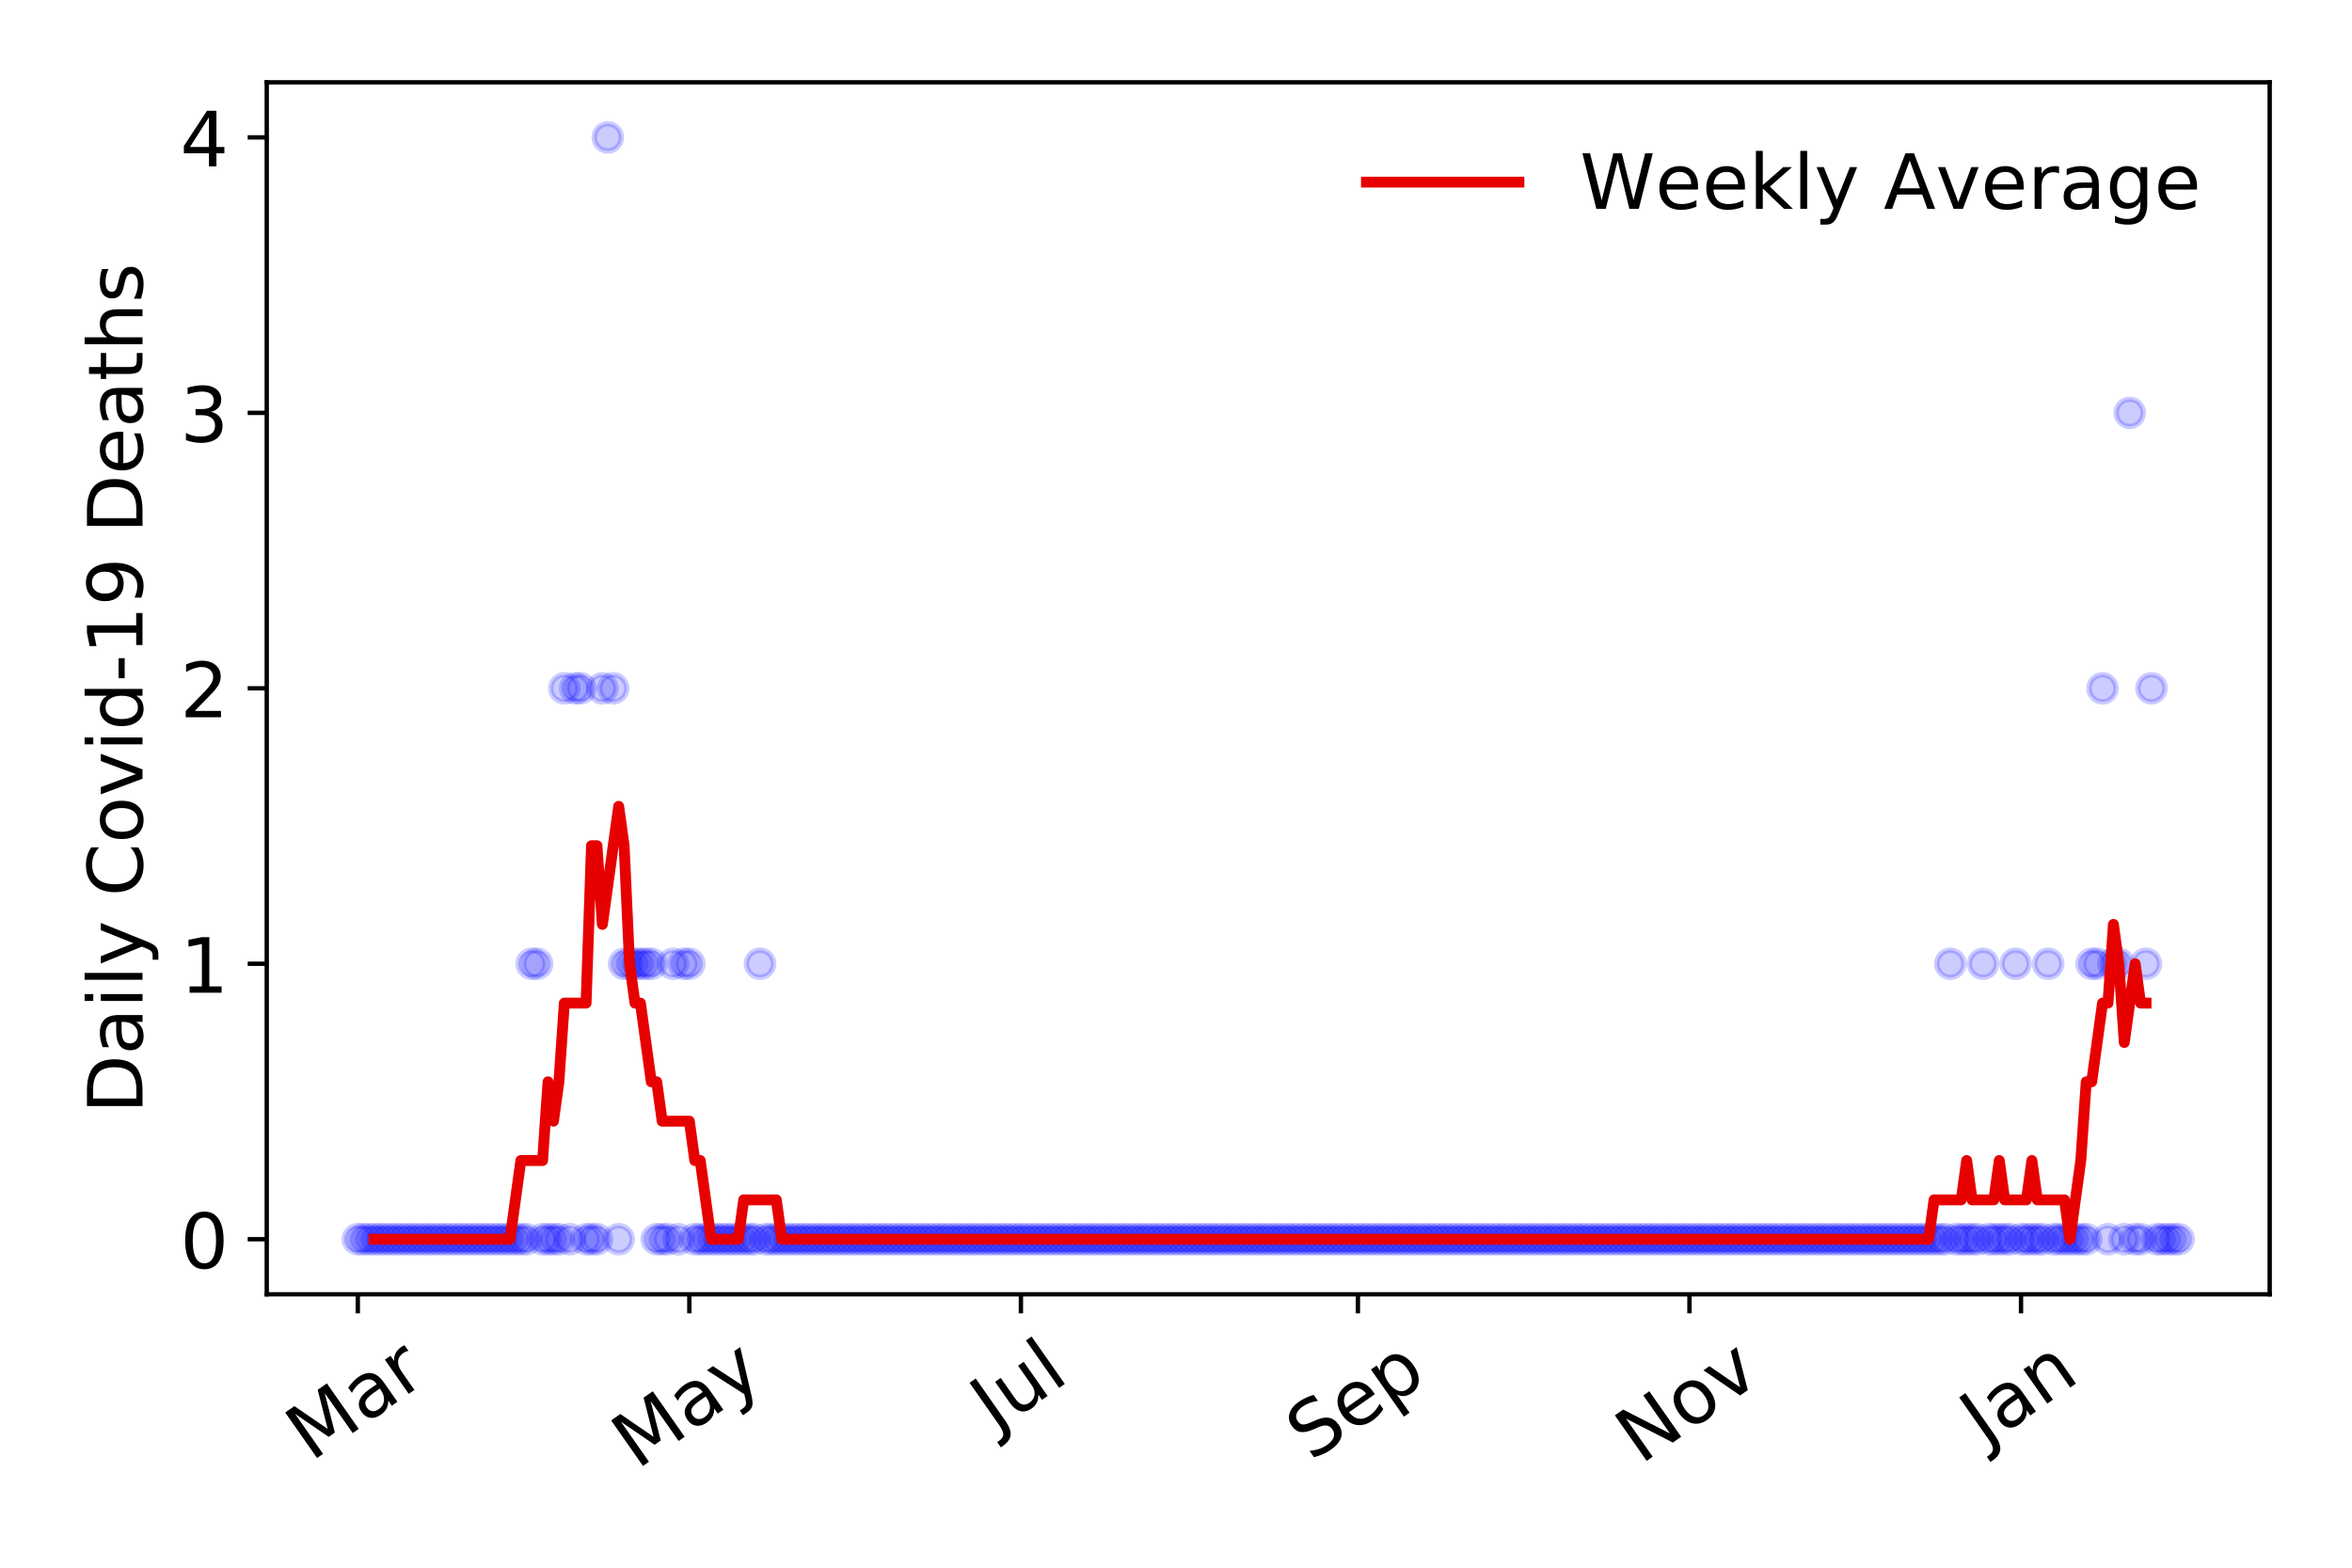 <?xml version="1.0" encoding="utf-8" standalone="no"?>
<!DOCTYPE svg PUBLIC "-//W3C//DTD SVG 1.1//EN"
  "http://www.w3.org/Graphics/SVG/1.1/DTD/svg11.dtd">
<!-- Created with matplotlib (https://matplotlib.org/) -->
<svg height="288pt" version="1.1" viewBox="0 0 432 288" width="432pt" xmlns="http://www.w3.org/2000/svg" xmlns:xlink="http://www.w3.org/1999/xlink">
 <defs>
  <style type="text/css">
*{stroke-linecap:butt;stroke-linejoin:round;}
  </style>
 </defs>
 <g id="figure_1">
  <g id="patch_1">
   <path d="M 0 288 
L 432 288 
L 432 0 
L 0 0 
z
" style="fill:#ffffff;"/>
  </g>
  <g id="axes_1">
   <g id="patch_2">
    <path d="M 48.995 237.778 
L 416.88 237.778 
L 416.88 15.12 
L 48.995 15.12 
z
" style="fill:#ffffff;"/>
   </g>
   <g id="matplotlib.axis_1">
    <g id="xtick_1">
     <g id="line2d_1">
      <defs>
       <path d="M 0 0 
L 0 3.5 
" id="meebd5da2a3" style="stroke:#000000;stroke-width:0.8;"/>
      </defs>
      <g>
       <use style="stroke:#000000;stroke-width:0.8;" x="65.717" xlink:href="#meebd5da2a3" y="237.778"/>
      </g>
     </g>
     <g id="text_1">
      <!-- Mar -->
      <defs>
       <path d="M 9.812 72.906 
L 24.516 72.906 
L 43.109 23.297 
L 61.812 72.906 
L 76.516 72.906 
L 76.516 0 
L 66.891 0 
L 66.891 64.016 
L 48.094 14.016 
L 38.188 14.016 
L 19.391 64.016 
L 19.391 0 
L 9.812 0 
z
" id="DejaVuSans-77"/>
       <path d="M 34.281 27.484 
Q 23.391 27.484 19.188 25 
Q 14.984 22.516 14.984 16.5 
Q 14.984 11.719 18.141 8.906 
Q 21.297 6.109 26.703 6.109 
Q 34.188 6.109 38.703 11.406 
Q 43.219 16.703 43.219 25.484 
L 43.219 27.484 
z
M 52.203 31.203 
L 52.203 0 
L 43.219 0 
L 43.219 8.297 
Q 40.141 3.328 35.547 0.953 
Q 30.953 -1.422 24.312 -1.422 
Q 15.922 -1.422 10.953 3.297 
Q 6 8.016 6 15.922 
Q 6 25.141 12.172 29.828 
Q 18.359 34.516 30.609 34.516 
L 43.219 34.516 
L 43.219 35.406 
Q 43.219 41.609 39.141 45 
Q 35.062 48.391 27.688 48.391 
Q 23 48.391 18.547 47.266 
Q 14.109 46.141 10.016 43.891 
L 10.016 52.203 
Q 14.938 54.109 19.578 55.047 
Q 24.219 56 28.609 56 
Q 40.484 56 46.344 49.844 
Q 52.203 43.703 52.203 31.203 
z
" id="DejaVuSans-97"/>
       <path d="M 41.109 46.297 
Q 39.594 47.172 37.812 47.578 
Q 36.031 48 33.891 48 
Q 26.266 48 22.188 43.047 
Q 18.109 38.094 18.109 28.812 
L 18.109 0 
L 9.078 0 
L 9.078 54.688 
L 18.109 54.688 
L 18.109 46.188 
Q 20.953 51.172 25.484 53.578 
Q 30.031 56 36.531 56 
Q 37.453 56 38.578 55.875 
Q 39.703 55.766 41.062 55.516 
z
" id="DejaVuSans-114"/>
      </defs>
      <g transform="translate(57.114 268.643)rotate(-35)scale(0.14 -0.14)">
       <use xlink:href="#DejaVuSans-77"/>
       <use x="86.279" xlink:href="#DejaVuSans-97"/>
       <use x="147.559" xlink:href="#DejaVuSans-114"/>
      </g>
     </g>
    </g>
    <g id="xtick_2">
     <g id="line2d_2">
      <g>
       <use style="stroke:#000000;stroke-width:0.8;" x="126.615" xlink:href="#meebd5da2a3" y="237.778"/>
      </g>
     </g>
     <g id="text_2">
      <!-- May -->
      <defs>
       <path d="M 32.172 -5.078 
Q 28.375 -14.844 24.75 -17.812 
Q 21.141 -20.797 15.094 -20.797 
L 7.906 -20.797 
L 7.906 -13.281 
L 13.188 -13.281 
Q 16.891 -13.281 18.938 -11.516 
Q 21 -9.766 23.484 -3.219 
L 25.094 0.875 
L 2.984 54.688 
L 12.5 54.688 
L 29.594 11.922 
L 46.688 54.688 
L 56.203 54.688 
z
" id="DejaVuSans-121"/>
      </defs>
      <g transform="translate(116.976 270.094)rotate(-35)scale(0.14 -0.14)">
       <use xlink:href="#DejaVuSans-77"/>
       <use x="86.279" xlink:href="#DejaVuSans-97"/>
       <use x="147.559" xlink:href="#DejaVuSans-121"/>
      </g>
     </g>
    </g>
    <g id="xtick_3">
     <g id="line2d_3">
      <g>
       <use style="stroke:#000000;stroke-width:0.8;" x="187.513" xlink:href="#meebd5da2a3" y="237.778"/>
      </g>
     </g>
     <g id="text_3">
      <!-- Jul -->
      <defs>
       <path d="M 9.812 72.906 
L 19.672 72.906 
L 19.672 5.078 
Q 19.672 -8.109 14.672 -14.062 
Q 9.672 -20.016 -1.422 -20.016 
L -5.172 -20.016 
L -5.172 -11.719 
L -2.094 -11.719 
Q 4.438 -11.719 7.125 -8.047 
Q 9.812 -4.391 9.812 5.078 
z
" id="DejaVuSans-74"/>
       <path d="M 8.5 21.578 
L 8.5 54.688 
L 17.484 54.688 
L 17.484 21.922 
Q 17.484 14.156 20.5 10.266 
Q 23.531 6.391 29.594 6.391 
Q 36.859 6.391 41.078 11.031 
Q 45.312 15.672 45.312 23.688 
L 45.312 54.688 
L 54.297 54.688 
L 54.297 0 
L 45.312 0 
L 45.312 8.406 
Q 42.047 3.422 37.719 1 
Q 33.406 -1.422 27.688 -1.422 
Q 18.266 -1.422 13.375 4.438 
Q 8.5 10.297 8.5 21.578 
z
M 31.109 56 
z
" id="DejaVuSans-117"/>
       <path d="M 9.422 75.984 
L 18.406 75.984 
L 18.406 0 
L 9.422 0 
z
" id="DejaVuSans-108"/>
      </defs>
      <g transform="translate(182.811 263.181)rotate(-35)scale(0.14 -0.14)">
       <use xlink:href="#DejaVuSans-74"/>
       <use x="29.492" xlink:href="#DejaVuSans-117"/>
       <use x="92.871" xlink:href="#DejaVuSans-108"/>
      </g>
     </g>
    </g>
    <g id="xtick_4">
     <g id="line2d_4">
      <g>
       <use style="stroke:#000000;stroke-width:0.8;" x="249.41" xlink:href="#meebd5da2a3" y="237.778"/>
      </g>
     </g>
     <g id="text_4">
      <!-- Sep -->
      <defs>
       <path d="M 53.516 70.516 
L 53.516 60.891 
Q 47.906 63.578 42.922 64.891 
Q 37.938 66.219 33.297 66.219 
Q 25.25 66.219 20.875 63.094 
Q 16.5 59.969 16.5 54.203 
Q 16.5 49.359 19.406 46.891 
Q 22.312 44.438 30.422 42.922 
L 36.375 41.703 
Q 47.406 39.594 52.656 34.297 
Q 57.906 29 57.906 20.125 
Q 57.906 9.516 50.797 4.047 
Q 43.703 -1.422 29.984 -1.422 
Q 24.812 -1.422 18.969 -0.25 
Q 13.141 0.922 6.891 3.219 
L 6.891 13.375 
Q 12.891 10.016 18.656 8.297 
Q 24.422 6.594 29.984 6.594 
Q 38.422 6.594 43.016 9.906 
Q 47.609 13.234 47.609 19.391 
Q 47.609 24.75 44.312 27.781 
Q 41.016 30.812 33.5 32.328 
L 27.484 33.5 
Q 16.453 35.688 11.516 40.375 
Q 6.594 45.062 6.594 53.422 
Q 6.594 63.094 13.406 68.656 
Q 20.219 74.219 32.172 74.219 
Q 37.312 74.219 42.625 73.281 
Q 47.953 72.359 53.516 70.516 
z
" id="DejaVuSans-83"/>
       <path d="M 56.203 29.594 
L 56.203 25.203 
L 14.891 25.203 
Q 15.484 15.922 20.484 11.062 
Q 25.484 6.203 34.422 6.203 
Q 39.594 6.203 44.453 7.469 
Q 49.312 8.734 54.109 11.281 
L 54.109 2.781 
Q 49.266 0.734 44.188 -0.344 
Q 39.109 -1.422 33.891 -1.422 
Q 20.797 -1.422 13.156 6.188 
Q 5.516 13.812 5.516 26.812 
Q 5.516 40.234 12.766 48.109 
Q 20.016 56 32.328 56 
Q 43.359 56 49.781 48.891 
Q 56.203 41.797 56.203 29.594 
z
M 47.219 32.234 
Q 47.125 39.594 43.094 43.984 
Q 39.062 48.391 32.422 48.391 
Q 24.906 48.391 20.391 44.141 
Q 15.875 39.891 15.188 32.172 
z
" id="DejaVuSans-101"/>
       <path d="M 18.109 8.203 
L 18.109 -20.797 
L 9.078 -20.797 
L 9.078 54.688 
L 18.109 54.688 
L 18.109 46.391 
Q 20.953 51.266 25.266 53.625 
Q 29.594 56 35.594 56 
Q 45.562 56 51.781 48.094 
Q 58.016 40.188 58.016 27.297 
Q 58.016 14.406 51.781 6.484 
Q 45.562 -1.422 35.594 -1.422 
Q 29.594 -1.422 25.266 0.953 
Q 20.953 3.328 18.109 8.203 
z
M 48.688 27.297 
Q 48.688 37.203 44.609 42.844 
Q 40.531 48.484 33.406 48.484 
Q 26.266 48.484 22.188 42.844 
Q 18.109 37.203 18.109 27.297 
Q 18.109 17.391 22.188 11.75 
Q 26.266 6.109 33.406 6.109 
Q 40.531 6.109 44.609 11.75 
Q 48.688 17.391 48.688 27.297 
z
" id="DejaVuSans-112"/>
      </defs>
      <g transform="translate(240.817 268.629)rotate(-35)scale(0.14 -0.14)">
       <use xlink:href="#DejaVuSans-83"/>
       <use x="63.477" xlink:href="#DejaVuSans-101"/>
       <use x="125" xlink:href="#DejaVuSans-112"/>
      </g>
     </g>
    </g>
    <g id="xtick_5">
     <g id="line2d_5">
      <g>
       <use style="stroke:#000000;stroke-width:0.8;" x="310.308" xlink:href="#meebd5da2a3" y="237.778"/>
      </g>
     </g>
     <g id="text_5">
      <!-- Nov -->
      <defs>
       <path d="M 9.812 72.906 
L 23.094 72.906 
L 55.422 11.922 
L 55.422 72.906 
L 64.984 72.906 
L 64.984 0 
L 51.703 0 
L 19.391 60.984 
L 19.391 0 
L 9.812 0 
z
" id="DejaVuSans-78"/>
       <path d="M 30.609 48.391 
Q 23.391 48.391 19.188 42.75 
Q 14.984 37.109 14.984 27.297 
Q 14.984 17.484 19.156 11.844 
Q 23.344 6.203 30.609 6.203 
Q 37.797 6.203 41.984 11.859 
Q 46.188 17.531 46.188 27.297 
Q 46.188 37.016 41.984 42.703 
Q 37.797 48.391 30.609 48.391 
z
M 30.609 56 
Q 42.328 56 49.016 48.375 
Q 55.719 40.766 55.719 27.297 
Q 55.719 13.875 49.016 6.219 
Q 42.328 -1.422 30.609 -1.422 
Q 18.844 -1.422 12.172 6.219 
Q 5.516 13.875 5.516 27.297 
Q 5.516 40.766 12.172 48.375 
Q 18.844 56 30.609 56 
z
" id="DejaVuSans-111"/>
       <path d="M 2.984 54.688 
L 12.5 54.688 
L 29.594 8.797 
L 46.688 54.688 
L 56.203 54.688 
L 35.688 0 
L 23.484 0 
z
" id="DejaVuSans-118"/>
      </defs>
      <g transform="translate(301.332 269.166)rotate(-35)scale(0.14 -0.14)">
       <use xlink:href="#DejaVuSans-78"/>
       <use x="74.805" xlink:href="#DejaVuSans-111"/>
       <use x="135.986" xlink:href="#DejaVuSans-118"/>
      </g>
     </g>
    </g>
    <g id="xtick_6">
     <g id="line2d_6">
      <g>
       <use style="stroke:#000000;stroke-width:0.8;" x="371.206" xlink:href="#meebd5da2a3" y="237.778"/>
      </g>
     </g>
     <g id="text_6">
      <!-- Jan -->
      <defs>
       <path d="M 54.891 33.016 
L 54.891 0 
L 45.906 0 
L 45.906 32.719 
Q 45.906 40.484 42.875 44.328 
Q 39.844 48.188 33.797 48.188 
Q 26.516 48.188 22.312 43.547 
Q 18.109 38.922 18.109 30.906 
L 18.109 0 
L 9.078 0 
L 9.078 54.688 
L 18.109 54.688 
L 18.109 46.188 
Q 21.344 51.125 25.703 53.562 
Q 30.078 56 35.797 56 
Q 45.219 56 50.047 50.172 
Q 54.891 44.344 54.891 33.016 
z
" id="DejaVuSans-110"/>
      </defs>
      <g transform="translate(364.583 265.871)rotate(-35)scale(0.14 -0.14)">
       <use xlink:href="#DejaVuSans-74"/>
       <use x="29.492" xlink:href="#DejaVuSans-97"/>
       <use x="90.771" xlink:href="#DejaVuSans-110"/>
      </g>
     </g>
    </g>
   </g>
   <g id="matplotlib.axis_2">
    <g id="ytick_1">
     <g id="line2d_7">
      <defs>
       <path d="M 0 0 
L -3.5 0 
" id="m1d2251251b" style="stroke:#000000;stroke-width:0.8;"/>
      </defs>
      <g>
       <use style="stroke:#000000;stroke-width:0.8;" x="48.995" xlink:href="#m1d2251251b" y="227.657"/>
      </g>
     </g>
     <g id="text_7">
      <!-- 0 -->
      <defs>
       <path d="M 31.781 66.406 
Q 24.172 66.406 20.328 58.906 
Q 16.5 51.422 16.5 36.375 
Q 16.5 21.391 20.328 13.891 
Q 24.172 6.391 31.781 6.391 
Q 39.453 6.391 43.281 13.891 
Q 47.125 21.391 47.125 36.375 
Q 47.125 51.422 43.281 58.906 
Q 39.453 66.406 31.781 66.406 
z
M 31.781 74.219 
Q 44.047 74.219 50.516 64.516 
Q 56.984 54.828 56.984 36.375 
Q 56.984 17.969 50.516 8.266 
Q 44.047 -1.422 31.781 -1.422 
Q 19.531 -1.422 13.062 8.266 
Q 6.594 17.969 6.594 36.375 
Q 6.594 54.828 13.062 64.516 
Q 19.531 74.219 31.781 74.219 
z
" id="DejaVuSans-48"/>
      </defs>
      <g transform="translate(33.087 232.976)scale(0.14 -0.14)">
       <use xlink:href="#DejaVuSans-48"/>
      </g>
     </g>
    </g>
    <g id="ytick_2">
     <g id="line2d_8">
      <g>
       <use style="stroke:#000000;stroke-width:0.8;" x="48.995" xlink:href="#m1d2251251b" y="177.053"/>
      </g>
     </g>
     <g id="text_8">
      <!-- 1 -->
      <defs>
       <path d="M 12.406 8.297 
L 28.516 8.297 
L 28.516 63.922 
L 10.984 60.406 
L 10.984 69.391 
L 28.422 72.906 
L 38.281 72.906 
L 38.281 8.297 
L 54.391 8.297 
L 54.391 0 
L 12.406 0 
z
" id="DejaVuSans-49"/>
      </defs>
      <g transform="translate(33.087 182.372)scale(0.14 -0.14)">
       <use xlink:href="#DejaVuSans-49"/>
      </g>
     </g>
    </g>
    <g id="ytick_3">
     <g id="line2d_9">
      <g>
       <use style="stroke:#000000;stroke-width:0.8;" x="48.995" xlink:href="#m1d2251251b" y="126.449"/>
      </g>
     </g>
     <g id="text_9">
      <!-- 2 -->
      <defs>
       <path d="M 19.188 8.297 
L 53.609 8.297 
L 53.609 0 
L 7.328 0 
L 7.328 8.297 
Q 12.938 14.109 22.625 23.891 
Q 32.328 33.688 34.812 36.531 
Q 39.547 41.844 41.422 45.531 
Q 43.312 49.219 43.312 52.781 
Q 43.312 58.594 39.234 62.25 
Q 35.156 65.922 28.609 65.922 
Q 23.969 65.922 18.812 64.312 
Q 13.672 62.703 7.812 59.422 
L 7.812 69.391 
Q 13.766 71.781 18.938 73 
Q 24.125 74.219 28.422 74.219 
Q 39.75 74.219 46.484 68.547 
Q 53.219 62.891 53.219 53.422 
Q 53.219 48.922 51.531 44.891 
Q 49.859 40.875 45.406 35.406 
Q 44.188 33.984 37.641 27.219 
Q 31.109 20.453 19.188 8.297 
z
" id="DejaVuSans-50"/>
      </defs>
      <g transform="translate(33.087 131.768)scale(0.14 -0.14)">
       <use xlink:href="#DejaVuSans-50"/>
      </g>
     </g>
    </g>
    <g id="ytick_4">
     <g id="line2d_10">
      <g>
       <use style="stroke:#000000;stroke-width:0.8;" x="48.995" xlink:href="#m1d2251251b" y="75.845"/>
      </g>
     </g>
     <g id="text_10">
      <!-- 3 -->
      <defs>
       <path d="M 40.578 39.312 
Q 47.656 37.797 51.625 33 
Q 55.609 28.219 55.609 21.188 
Q 55.609 10.406 48.188 4.484 
Q 40.766 -1.422 27.094 -1.422 
Q 22.516 -1.422 17.656 -0.516 
Q 12.797 0.391 7.625 2.203 
L 7.625 11.719 
Q 11.719 9.328 16.594 8.109 
Q 21.484 6.891 26.812 6.891 
Q 36.078 6.891 40.938 10.547 
Q 45.797 14.203 45.797 21.188 
Q 45.797 27.641 41.281 31.266 
Q 36.766 34.906 28.719 34.906 
L 20.219 34.906 
L 20.219 43.016 
L 29.109 43.016 
Q 36.375 43.016 40.234 45.922 
Q 44.094 48.828 44.094 54.297 
Q 44.094 59.906 40.109 62.906 
Q 36.141 65.922 28.719 65.922 
Q 24.656 65.922 20.016 65.031 
Q 15.375 64.156 9.812 62.312 
L 9.812 71.094 
Q 15.438 72.656 20.344 73.438 
Q 25.25 74.219 29.594 74.219 
Q 40.828 74.219 47.359 69.109 
Q 53.906 64.016 53.906 55.328 
Q 53.906 49.266 50.438 45.094 
Q 46.969 40.922 40.578 39.312 
z
" id="DejaVuSans-51"/>
      </defs>
      <g transform="translate(33.087 81.164)scale(0.14 -0.14)">
       <use xlink:href="#DejaVuSans-51"/>
      </g>
     </g>
    </g>
    <g id="ytick_5">
     <g id="line2d_11">
      <g>
       <use style="stroke:#000000;stroke-width:0.8;" x="48.995" xlink:href="#m1d2251251b" y="25.241"/>
      </g>
     </g>
     <g id="text_11">
      <!-- 4 -->
      <defs>
       <path d="M 37.797 64.312 
L 12.891 25.391 
L 37.797 25.391 
z
M 35.203 72.906 
L 47.609 72.906 
L 47.609 25.391 
L 58.016 25.391 
L 58.016 17.188 
L 47.609 17.188 
L 47.609 0 
L 37.797 0 
L 37.797 17.188 
L 4.891 17.188 
L 4.891 26.703 
z
" id="DejaVuSans-52"/>
      </defs>
      <g transform="translate(33.087 30.56)scale(0.14 -0.14)">
       <use xlink:href="#DejaVuSans-52"/>
      </g>
     </g>
    </g>
    <g id="text_12">
     <!-- Daily Covid-19 Deaths -->
     <defs>
      <path d="M 19.672 64.797 
L 19.672 8.109 
L 31.594 8.109 
Q 46.688 8.109 53.688 14.938 
Q 60.688 21.781 60.688 36.531 
Q 60.688 51.172 53.688 57.984 
Q 46.688 64.797 31.594 64.797 
z
M 9.812 72.906 
L 30.078 72.906 
Q 51.266 72.906 61.172 64.094 
Q 71.094 55.281 71.094 36.531 
Q 71.094 17.672 61.125 8.828 
Q 51.172 0 30.078 0 
L 9.812 0 
z
" id="DejaVuSans-68"/>
      <path d="M 9.422 54.688 
L 18.406 54.688 
L 18.406 0 
L 9.422 0 
z
M 9.422 75.984 
L 18.406 75.984 
L 18.406 64.594 
L 9.422 64.594 
z
" id="DejaVuSans-105"/>
      <path id="DejaVuSans-32"/>
      <path d="M 64.406 67.281 
L 64.406 56.891 
Q 59.422 61.531 53.781 63.812 
Q 48.141 66.109 41.797 66.109 
Q 29.297 66.109 22.656 58.469 
Q 16.016 50.828 16.016 36.375 
Q 16.016 21.969 22.656 14.328 
Q 29.297 6.688 41.797 6.688 
Q 48.141 6.688 53.781 8.984 
Q 59.422 11.281 64.406 15.922 
L 64.406 5.609 
Q 59.234 2.094 53.438 0.328 
Q 47.656 -1.422 41.219 -1.422 
Q 24.656 -1.422 15.125 8.703 
Q 5.609 18.844 5.609 36.375 
Q 5.609 53.953 15.125 64.078 
Q 24.656 74.219 41.219 74.219 
Q 47.75 74.219 53.531 72.484 
Q 59.328 70.75 64.406 67.281 
z
" id="DejaVuSans-67"/>
      <path d="M 45.406 46.391 
L 45.406 75.984 
L 54.391 75.984 
L 54.391 0 
L 45.406 0 
L 45.406 8.203 
Q 42.578 3.328 38.25 0.953 
Q 33.938 -1.422 27.875 -1.422 
Q 17.969 -1.422 11.734 6.484 
Q 5.516 14.406 5.516 27.297 
Q 5.516 40.188 11.734 48.094 
Q 17.969 56 27.875 56 
Q 33.938 56 38.25 53.625 
Q 42.578 51.266 45.406 46.391 
z
M 14.797 27.297 
Q 14.797 17.391 18.875 11.75 
Q 22.953 6.109 30.078 6.109 
Q 37.203 6.109 41.297 11.75 
Q 45.406 17.391 45.406 27.297 
Q 45.406 37.203 41.297 42.844 
Q 37.203 48.484 30.078 48.484 
Q 22.953 48.484 18.875 42.844 
Q 14.797 37.203 14.797 27.297 
z
" id="DejaVuSans-100"/>
      <path d="M 4.891 31.391 
L 31.203 31.391 
L 31.203 23.391 
L 4.891 23.391 
z
" id="DejaVuSans-45"/>
      <path d="M 10.984 1.516 
L 10.984 10.5 
Q 14.703 8.734 18.5 7.812 
Q 22.312 6.891 25.984 6.891 
Q 35.75 6.891 40.891 13.453 
Q 46.047 20.016 46.781 33.406 
Q 43.953 29.203 39.594 26.953 
Q 35.25 24.703 29.984 24.703 
Q 19.047 24.703 12.672 31.312 
Q 6.297 37.938 6.297 49.422 
Q 6.297 60.641 12.938 67.422 
Q 19.578 74.219 30.609 74.219 
Q 43.266 74.219 49.922 64.516 
Q 56.594 54.828 56.594 36.375 
Q 56.594 19.141 48.406 8.859 
Q 40.234 -1.422 26.422 -1.422 
Q 22.703 -1.422 18.891 -0.688 
Q 15.094 0.047 10.984 1.516 
z
M 30.609 32.422 
Q 37.25 32.422 41.125 36.953 
Q 45.016 41.5 45.016 49.422 
Q 45.016 57.281 41.125 61.844 
Q 37.25 66.406 30.609 66.406 
Q 23.969 66.406 20.094 61.844 
Q 16.219 57.281 16.219 49.422 
Q 16.219 41.5 20.094 36.953 
Q 23.969 32.422 30.609 32.422 
z
" id="DejaVuSans-57"/>
      <path d="M 18.312 70.219 
L 18.312 54.688 
L 36.812 54.688 
L 36.812 47.703 
L 18.312 47.703 
L 18.312 18.016 
Q 18.312 11.328 20.141 9.422 
Q 21.969 7.516 27.594 7.516 
L 36.812 7.516 
L 36.812 0 
L 27.594 0 
Q 17.188 0 13.234 3.875 
Q 9.281 7.766 9.281 18.016 
L 9.281 47.703 
L 2.688 47.703 
L 2.688 54.688 
L 9.281 54.688 
L 9.281 70.219 
z
" id="DejaVuSans-116"/>
      <path d="M 54.891 33.016 
L 54.891 0 
L 45.906 0 
L 45.906 32.719 
Q 45.906 40.484 42.875 44.328 
Q 39.844 48.188 33.797 48.188 
Q 26.516 48.188 22.312 43.547 
Q 18.109 38.922 18.109 30.906 
L 18.109 0 
L 9.078 0 
L 9.078 75.984 
L 18.109 75.984 
L 18.109 46.188 
Q 21.344 51.125 25.703 53.562 
Q 30.078 56 35.797 56 
Q 45.219 56 50.047 50.172 
Q 54.891 44.344 54.891 33.016 
z
" id="DejaVuSans-104"/>
      <path d="M 44.281 53.078 
L 44.281 44.578 
Q 40.484 46.531 36.375 47.5 
Q 32.281 48.484 27.875 48.484 
Q 21.188 48.484 17.844 46.438 
Q 14.5 44.391 14.5 40.281 
Q 14.5 37.156 16.891 35.375 
Q 19.281 33.594 26.516 31.984 
L 29.594 31.297 
Q 39.156 29.25 43.188 25.516 
Q 47.219 21.781 47.219 15.094 
Q 47.219 7.469 41.188 3.016 
Q 35.156 -1.422 24.609 -1.422 
Q 20.219 -1.422 15.453 -0.562 
Q 10.688 0.297 5.422 2 
L 5.422 11.281 
Q 10.406 8.688 15.234 7.391 
Q 20.062 6.109 24.812 6.109 
Q 31.156 6.109 34.562 8.281 
Q 37.984 10.453 37.984 14.406 
Q 37.984 18.062 35.516 20.016 
Q 33.062 21.969 24.703 23.781 
L 21.578 24.516 
Q 13.234 26.266 9.516 29.906 
Q 5.812 33.547 5.812 39.891 
Q 5.812 47.609 11.281 51.797 
Q 16.75 56 26.812 56 
Q 31.781 56 36.172 55.266 
Q 40.578 54.547 44.281 53.078 
z
" id="DejaVuSans-115"/>
     </defs>
     <g transform="translate(26.176 204.56)rotate(-90)scale(0.14 -0.14)">
      <use xlink:href="#DejaVuSans-68"/>
      <use x="77.002" xlink:href="#DejaVuSans-97"/>
      <use x="138.281" xlink:href="#DejaVuSans-105"/>
      <use x="166.064" xlink:href="#DejaVuSans-108"/>
      <use x="193.848" xlink:href="#DejaVuSans-121"/>
      <use x="253.027" xlink:href="#DejaVuSans-32"/>
      <use x="284.814" xlink:href="#DejaVuSans-67"/>
      <use x="354.639" xlink:href="#DejaVuSans-111"/>
      <use x="415.82" xlink:href="#DejaVuSans-118"/>
      <use x="475" xlink:href="#DejaVuSans-105"/>
      <use x="502.783" xlink:href="#DejaVuSans-100"/>
      <use x="566.26" xlink:href="#DejaVuSans-45"/>
      <use x="602.344" xlink:href="#DejaVuSans-49"/>
      <use x="665.967" xlink:href="#DejaVuSans-57"/>
      <use x="729.59" xlink:href="#DejaVuSans-32"/>
      <use x="761.377" xlink:href="#DejaVuSans-68"/>
      <use x="838.379" xlink:href="#DejaVuSans-101"/>
      <use x="899.902" xlink:href="#DejaVuSans-97"/>
      <use x="961.182" xlink:href="#DejaVuSans-116"/>
      <use x="1000.391" xlink:href="#DejaVuSans-104"/>
      <use x="1063.77" xlink:href="#DejaVuSans-115"/>
     </g>
    </g>
   </g>
   <g id="line2d_12">
    <defs>
     <path d="M 0 2.5 
C 0.663 2.5 1.299 2.237 1.768 1.768 
C 2.237 1.299 2.5 0.663 2.5 0 
C 2.5 -0.663 2.237 -1.299 1.768 -1.768 
C 1.299 -2.237 0.663 -2.5 0 -2.5 
C -0.663 -2.5 -1.299 -2.237 -1.768 -1.768 
C -2.237 -1.299 -2.5 -0.663 -2.5 0 
C -2.5 0.663 -2.237 1.299 -1.768 1.768 
C -1.299 2.237 -0.663 2.5 0 2.5 
z
" id="m1dba7ebcbd" style="stroke:#0000ff;stroke-opacity:0.2;"/>
    </defs>
    <g clip-path="url(#p4beb3379b2)">
     <use style="fill:#0000ff;fill-opacity:0.2;stroke:#0000ff;stroke-opacity:0.2;" x="65.717" xlink:href="#m1dba7ebcbd" y="227.657"/>
     <use style="fill:#0000ff;fill-opacity:0.2;stroke:#0000ff;stroke-opacity:0.2;" x="66.715" xlink:href="#m1dba7ebcbd" y="227.657"/>
     <use style="fill:#0000ff;fill-opacity:0.2;stroke:#0000ff;stroke-opacity:0.2;" x="67.714" xlink:href="#m1dba7ebcbd" y="227.657"/>
     <use style="fill:#0000ff;fill-opacity:0.2;stroke:#0000ff;stroke-opacity:0.2;" x="68.712" xlink:href="#m1dba7ebcbd" y="227.657"/>
     <use style="fill:#0000ff;fill-opacity:0.2;stroke:#0000ff;stroke-opacity:0.2;" x="69.71" xlink:href="#m1dba7ebcbd" y="227.657"/>
     <use style="fill:#0000ff;fill-opacity:0.2;stroke:#0000ff;stroke-opacity:0.2;" x="70.709" xlink:href="#m1dba7ebcbd" y="227.657"/>
     <use style="fill:#0000ff;fill-opacity:0.2;stroke:#0000ff;stroke-opacity:0.2;" x="71.707" xlink:href="#m1dba7ebcbd" y="227.657"/>
     <use style="fill:#0000ff;fill-opacity:0.2;stroke:#0000ff;stroke-opacity:0.2;" x="72.705" xlink:href="#m1dba7ebcbd" y="227.657"/>
     <use style="fill:#0000ff;fill-opacity:0.2;stroke:#0000ff;stroke-opacity:0.2;" x="73.704" xlink:href="#m1dba7ebcbd" y="227.657"/>
     <use style="fill:#0000ff;fill-opacity:0.2;stroke:#0000ff;stroke-opacity:0.2;" x="74.702" xlink:href="#m1dba7ebcbd" y="227.657"/>
     <use style="fill:#0000ff;fill-opacity:0.2;stroke:#0000ff;stroke-opacity:0.2;" x="75.7" xlink:href="#m1dba7ebcbd" y="227.657"/>
     <use style="fill:#0000ff;fill-opacity:0.2;stroke:#0000ff;stroke-opacity:0.2;" x="76.699" xlink:href="#m1dba7ebcbd" y="227.657"/>
     <use style="fill:#0000ff;fill-opacity:0.2;stroke:#0000ff;stroke-opacity:0.2;" x="77.697" xlink:href="#m1dba7ebcbd" y="227.657"/>
     <use style="fill:#0000ff;fill-opacity:0.2;stroke:#0000ff;stroke-opacity:0.2;" x="78.695" xlink:href="#m1dba7ebcbd" y="227.657"/>
     <use style="fill:#0000ff;fill-opacity:0.2;stroke:#0000ff;stroke-opacity:0.2;" x="79.694" xlink:href="#m1dba7ebcbd" y="227.657"/>
     <use style="fill:#0000ff;fill-opacity:0.2;stroke:#0000ff;stroke-opacity:0.2;" x="80.692" xlink:href="#m1dba7ebcbd" y="227.657"/>
     <use style="fill:#0000ff;fill-opacity:0.2;stroke:#0000ff;stroke-opacity:0.2;" x="81.69" xlink:href="#m1dba7ebcbd" y="227.657"/>
     <use style="fill:#0000ff;fill-opacity:0.2;stroke:#0000ff;stroke-opacity:0.2;" x="82.689" xlink:href="#m1dba7ebcbd" y="227.657"/>
     <use style="fill:#0000ff;fill-opacity:0.2;stroke:#0000ff;stroke-opacity:0.2;" x="83.687" xlink:href="#m1dba7ebcbd" y="227.657"/>
     <use style="fill:#0000ff;fill-opacity:0.2;stroke:#0000ff;stroke-opacity:0.2;" x="84.685" xlink:href="#m1dba7ebcbd" y="227.657"/>
     <use style="fill:#0000ff;fill-opacity:0.2;stroke:#0000ff;stroke-opacity:0.2;" x="85.684" xlink:href="#m1dba7ebcbd" y="227.657"/>
     <use style="fill:#0000ff;fill-opacity:0.2;stroke:#0000ff;stroke-opacity:0.2;" x="86.682" xlink:href="#m1dba7ebcbd" y="227.657"/>
     <use style="fill:#0000ff;fill-opacity:0.2;stroke:#0000ff;stroke-opacity:0.2;" x="87.68" xlink:href="#m1dba7ebcbd" y="227.657"/>
     <use style="fill:#0000ff;fill-opacity:0.2;stroke:#0000ff;stroke-opacity:0.2;" x="88.679" xlink:href="#m1dba7ebcbd" y="227.657"/>
     <use style="fill:#0000ff;fill-opacity:0.2;stroke:#0000ff;stroke-opacity:0.2;" x="89.677" xlink:href="#m1dba7ebcbd" y="227.657"/>
     <use style="fill:#0000ff;fill-opacity:0.2;stroke:#0000ff;stroke-opacity:0.2;" x="90.675" xlink:href="#m1dba7ebcbd" y="227.657"/>
     <use style="fill:#0000ff;fill-opacity:0.2;stroke:#0000ff;stroke-opacity:0.2;" x="91.674" xlink:href="#m1dba7ebcbd" y="227.657"/>
     <use style="fill:#0000ff;fill-opacity:0.2;stroke:#0000ff;stroke-opacity:0.2;" x="92.672" xlink:href="#m1dba7ebcbd" y="227.657"/>
     <use style="fill:#0000ff;fill-opacity:0.2;stroke:#0000ff;stroke-opacity:0.2;" x="93.67" xlink:href="#m1dba7ebcbd" y="227.657"/>
     <use style="fill:#0000ff;fill-opacity:0.2;stroke:#0000ff;stroke-opacity:0.2;" x="94.669" xlink:href="#m1dba7ebcbd" y="227.657"/>
     <use style="fill:#0000ff;fill-opacity:0.2;stroke:#0000ff;stroke-opacity:0.2;" x="95.667" xlink:href="#m1dba7ebcbd" y="227.657"/>
     <use style="fill:#0000ff;fill-opacity:0.2;stroke:#0000ff;stroke-opacity:0.2;" x="96.665" xlink:href="#m1dba7ebcbd" y="227.657"/>
     <use style="fill:#0000ff;fill-opacity:0.2;stroke:#0000ff;stroke-opacity:0.2;" x="97.664" xlink:href="#m1dba7ebcbd" y="177.053"/>
     <use style="fill:#0000ff;fill-opacity:0.2;stroke:#0000ff;stroke-opacity:0.2;" x="98.662" xlink:href="#m1dba7ebcbd" y="177.053"/>
     <use style="fill:#0000ff;fill-opacity:0.2;stroke:#0000ff;stroke-opacity:0.2;" x="99.66" xlink:href="#m1dba7ebcbd" y="227.657"/>
     <use style="fill:#0000ff;fill-opacity:0.2;stroke:#0000ff;stroke-opacity:0.2;" x="100.659" xlink:href="#m1dba7ebcbd" y="227.657"/>
     <use style="fill:#0000ff;fill-opacity:0.2;stroke:#0000ff;stroke-opacity:0.2;" x="101.657" xlink:href="#m1dba7ebcbd" y="227.657"/>
     <use style="fill:#0000ff;fill-opacity:0.2;stroke:#0000ff;stroke-opacity:0.2;" x="102.655" xlink:href="#m1dba7ebcbd" y="227.657"/>
     <use style="fill:#0000ff;fill-opacity:0.2;stroke:#0000ff;stroke-opacity:0.2;" x="103.654" xlink:href="#m1dba7ebcbd" y="126.449"/>
     <use style="fill:#0000ff;fill-opacity:0.2;stroke:#0000ff;stroke-opacity:0.2;" x="104.652" xlink:href="#m1dba7ebcbd" y="227.657"/>
     <use style="fill:#0000ff;fill-opacity:0.2;stroke:#0000ff;stroke-opacity:0.2;" x="105.65" xlink:href="#m1dba7ebcbd" y="126.449"/>
     <use style="fill:#0000ff;fill-opacity:0.2;stroke:#0000ff;stroke-opacity:0.2;" x="106.649" xlink:href="#m1dba7ebcbd" y="126.449"/>
     <use style="fill:#0000ff;fill-opacity:0.2;stroke:#0000ff;stroke-opacity:0.2;" x="107.647" xlink:href="#m1dba7ebcbd" y="227.657"/>
     <use style="fill:#0000ff;fill-opacity:0.2;stroke:#0000ff;stroke-opacity:0.2;" x="108.645" xlink:href="#m1dba7ebcbd" y="227.657"/>
     <use style="fill:#0000ff;fill-opacity:0.2;stroke:#0000ff;stroke-opacity:0.2;" x="109.644" xlink:href="#m1dba7ebcbd" y="227.657"/>
     <use style="fill:#0000ff;fill-opacity:0.2;stroke:#0000ff;stroke-opacity:0.2;" x="110.642" xlink:href="#m1dba7ebcbd" y="126.449"/>
     <use style="fill:#0000ff;fill-opacity:0.2;stroke:#0000ff;stroke-opacity:0.2;" x="111.64" xlink:href="#m1dba7ebcbd" y="25.241"/>
     <use style="fill:#0000ff;fill-opacity:0.2;stroke:#0000ff;stroke-opacity:0.2;" x="112.639" xlink:href="#m1dba7ebcbd" y="126.449"/>
     <use style="fill:#0000ff;fill-opacity:0.2;stroke:#0000ff;stroke-opacity:0.2;" x="113.637" xlink:href="#m1dba7ebcbd" y="227.657"/>
     <use style="fill:#0000ff;fill-opacity:0.2;stroke:#0000ff;stroke-opacity:0.2;" x="114.635" xlink:href="#m1dba7ebcbd" y="177.053"/>
     <use style="fill:#0000ff;fill-opacity:0.2;stroke:#0000ff;stroke-opacity:0.2;" x="115.634" xlink:href="#m1dba7ebcbd" y="177.053"/>
     <use style="fill:#0000ff;fill-opacity:0.2;stroke:#0000ff;stroke-opacity:0.2;" x="116.632" xlink:href="#m1dba7ebcbd" y="177.053"/>
     <use style="fill:#0000ff;fill-opacity:0.2;stroke:#0000ff;stroke-opacity:0.2;" x="117.63" xlink:href="#m1dba7ebcbd" y="177.053"/>
     <use style="fill:#0000ff;fill-opacity:0.2;stroke:#0000ff;stroke-opacity:0.2;" x="118.629" xlink:href="#m1dba7ebcbd" y="177.053"/>
     <use style="fill:#0000ff;fill-opacity:0.2;stroke:#0000ff;stroke-opacity:0.2;" x="119.627" xlink:href="#m1dba7ebcbd" y="177.053"/>
     <use style="fill:#0000ff;fill-opacity:0.2;stroke:#0000ff;stroke-opacity:0.2;" x="120.625" xlink:href="#m1dba7ebcbd" y="227.657"/>
     <use style="fill:#0000ff;fill-opacity:0.2;stroke:#0000ff;stroke-opacity:0.2;" x="121.624" xlink:href="#m1dba7ebcbd" y="227.657"/>
     <use style="fill:#0000ff;fill-opacity:0.2;stroke:#0000ff;stroke-opacity:0.2;" x="122.622" xlink:href="#m1dba7ebcbd" y="227.657"/>
     <use style="fill:#0000ff;fill-opacity:0.2;stroke:#0000ff;stroke-opacity:0.2;" x="123.62" xlink:href="#m1dba7ebcbd" y="177.053"/>
     <use style="fill:#0000ff;fill-opacity:0.2;stroke:#0000ff;stroke-opacity:0.2;" x="124.619" xlink:href="#m1dba7ebcbd" y="227.657"/>
     <use style="fill:#0000ff;fill-opacity:0.2;stroke:#0000ff;stroke-opacity:0.2;" x="125.617" xlink:href="#m1dba7ebcbd" y="177.053"/>
     <use style="fill:#0000ff;fill-opacity:0.2;stroke:#0000ff;stroke-opacity:0.2;" x="126.615" xlink:href="#m1dba7ebcbd" y="177.053"/>
     <use style="fill:#0000ff;fill-opacity:0.2;stroke:#0000ff;stroke-opacity:0.2;" x="127.614" xlink:href="#m1dba7ebcbd" y="227.657"/>
     <use style="fill:#0000ff;fill-opacity:0.2;stroke:#0000ff;stroke-opacity:0.2;" x="128.612" xlink:href="#m1dba7ebcbd" y="227.657"/>
     <use style="fill:#0000ff;fill-opacity:0.2;stroke:#0000ff;stroke-opacity:0.2;" x="129.61" xlink:href="#m1dba7ebcbd" y="227.657"/>
     <use style="fill:#0000ff;fill-opacity:0.2;stroke:#0000ff;stroke-opacity:0.2;" x="130.609" xlink:href="#m1dba7ebcbd" y="227.657"/>
     <use style="fill:#0000ff;fill-opacity:0.2;stroke:#0000ff;stroke-opacity:0.2;" x="131.607" xlink:href="#m1dba7ebcbd" y="227.657"/>
     <use style="fill:#0000ff;fill-opacity:0.2;stroke:#0000ff;stroke-opacity:0.2;" x="132.605" xlink:href="#m1dba7ebcbd" y="227.657"/>
     <use style="fill:#0000ff;fill-opacity:0.2;stroke:#0000ff;stroke-opacity:0.2;" x="133.604" xlink:href="#m1dba7ebcbd" y="227.657"/>
     <use style="fill:#0000ff;fill-opacity:0.2;stroke:#0000ff;stroke-opacity:0.2;" x="134.602" xlink:href="#m1dba7ebcbd" y="227.657"/>
     <use style="fill:#0000ff;fill-opacity:0.2;stroke:#0000ff;stroke-opacity:0.2;" x="135.6" xlink:href="#m1dba7ebcbd" y="227.657"/>
     <use style="fill:#0000ff;fill-opacity:0.2;stroke:#0000ff;stroke-opacity:0.2;" x="136.599" xlink:href="#m1dba7ebcbd" y="227.657"/>
     <use style="fill:#0000ff;fill-opacity:0.2;stroke:#0000ff;stroke-opacity:0.2;" x="137.597" xlink:href="#m1dba7ebcbd" y="227.657"/>
     <use style="fill:#0000ff;fill-opacity:0.2;stroke:#0000ff;stroke-opacity:0.2;" x="138.595" xlink:href="#m1dba7ebcbd" y="227.657"/>
     <use style="fill:#0000ff;fill-opacity:0.2;stroke:#0000ff;stroke-opacity:0.2;" x="139.594" xlink:href="#m1dba7ebcbd" y="177.053"/>
     <use style="fill:#0000ff;fill-opacity:0.2;stroke:#0000ff;stroke-opacity:0.2;" x="140.592" xlink:href="#m1dba7ebcbd" y="227.657"/>
     <use style="fill:#0000ff;fill-opacity:0.2;stroke:#0000ff;stroke-opacity:0.2;" x="141.59" xlink:href="#m1dba7ebcbd" y="227.657"/>
     <use style="fill:#0000ff;fill-opacity:0.2;stroke:#0000ff;stroke-opacity:0.2;" x="142.589" xlink:href="#m1dba7ebcbd" y="227.657"/>
     <use style="fill:#0000ff;fill-opacity:0.2;stroke:#0000ff;stroke-opacity:0.2;" x="143.587" xlink:href="#m1dba7ebcbd" y="227.657"/>
     <use style="fill:#0000ff;fill-opacity:0.2;stroke:#0000ff;stroke-opacity:0.2;" x="144.585" xlink:href="#m1dba7ebcbd" y="227.657"/>
     <use style="fill:#0000ff;fill-opacity:0.2;stroke:#0000ff;stroke-opacity:0.2;" x="145.584" xlink:href="#m1dba7ebcbd" y="227.657"/>
     <use style="fill:#0000ff;fill-opacity:0.2;stroke:#0000ff;stroke-opacity:0.2;" x="146.582" xlink:href="#m1dba7ebcbd" y="227.657"/>
     <use style="fill:#0000ff;fill-opacity:0.2;stroke:#0000ff;stroke-opacity:0.2;" x="147.58" xlink:href="#m1dba7ebcbd" y="227.657"/>
     <use style="fill:#0000ff;fill-opacity:0.2;stroke:#0000ff;stroke-opacity:0.2;" x="148.579" xlink:href="#m1dba7ebcbd" y="227.657"/>
     <use style="fill:#0000ff;fill-opacity:0.2;stroke:#0000ff;stroke-opacity:0.2;" x="149.577" xlink:href="#m1dba7ebcbd" y="227.657"/>
     <use style="fill:#0000ff;fill-opacity:0.2;stroke:#0000ff;stroke-opacity:0.2;" x="150.575" xlink:href="#m1dba7ebcbd" y="227.657"/>
     <use style="fill:#0000ff;fill-opacity:0.2;stroke:#0000ff;stroke-opacity:0.2;" x="151.574" xlink:href="#m1dba7ebcbd" y="227.657"/>
     <use style="fill:#0000ff;fill-opacity:0.2;stroke:#0000ff;stroke-opacity:0.2;" x="152.572" xlink:href="#m1dba7ebcbd" y="227.657"/>
     <use style="fill:#0000ff;fill-opacity:0.2;stroke:#0000ff;stroke-opacity:0.2;" x="153.57" xlink:href="#m1dba7ebcbd" y="227.657"/>
     <use style="fill:#0000ff;fill-opacity:0.2;stroke:#0000ff;stroke-opacity:0.2;" x="154.569" xlink:href="#m1dba7ebcbd" y="227.657"/>
     <use style="fill:#0000ff;fill-opacity:0.2;stroke:#0000ff;stroke-opacity:0.2;" x="155.567" xlink:href="#m1dba7ebcbd" y="227.657"/>
     <use style="fill:#0000ff;fill-opacity:0.2;stroke:#0000ff;stroke-opacity:0.2;" x="156.565" xlink:href="#m1dba7ebcbd" y="227.657"/>
     <use style="fill:#0000ff;fill-opacity:0.2;stroke:#0000ff;stroke-opacity:0.2;" x="157.564" xlink:href="#m1dba7ebcbd" y="227.657"/>
     <use style="fill:#0000ff;fill-opacity:0.2;stroke:#0000ff;stroke-opacity:0.2;" x="158.562" xlink:href="#m1dba7ebcbd" y="227.657"/>
     <use style="fill:#0000ff;fill-opacity:0.2;stroke:#0000ff;stroke-opacity:0.2;" x="159.56" xlink:href="#m1dba7ebcbd" y="227.657"/>
     <use style="fill:#0000ff;fill-opacity:0.2;stroke:#0000ff;stroke-opacity:0.2;" x="160.558" xlink:href="#m1dba7ebcbd" y="227.657"/>
     <use style="fill:#0000ff;fill-opacity:0.2;stroke:#0000ff;stroke-opacity:0.2;" x="161.557" xlink:href="#m1dba7ebcbd" y="227.657"/>
     <use style="fill:#0000ff;fill-opacity:0.2;stroke:#0000ff;stroke-opacity:0.2;" x="162.555" xlink:href="#m1dba7ebcbd" y="227.657"/>
     <use style="fill:#0000ff;fill-opacity:0.2;stroke:#0000ff;stroke-opacity:0.2;" x="163.553" xlink:href="#m1dba7ebcbd" y="227.657"/>
     <use style="fill:#0000ff;fill-opacity:0.2;stroke:#0000ff;stroke-opacity:0.2;" x="164.552" xlink:href="#m1dba7ebcbd" y="227.657"/>
     <use style="fill:#0000ff;fill-opacity:0.2;stroke:#0000ff;stroke-opacity:0.2;" x="165.55" xlink:href="#m1dba7ebcbd" y="227.657"/>
     <use style="fill:#0000ff;fill-opacity:0.2;stroke:#0000ff;stroke-opacity:0.2;" x="166.548" xlink:href="#m1dba7ebcbd" y="227.657"/>
     <use style="fill:#0000ff;fill-opacity:0.2;stroke:#0000ff;stroke-opacity:0.2;" x="167.547" xlink:href="#m1dba7ebcbd" y="227.657"/>
     <use style="fill:#0000ff;fill-opacity:0.2;stroke:#0000ff;stroke-opacity:0.2;" x="168.545" xlink:href="#m1dba7ebcbd" y="227.657"/>
     <use style="fill:#0000ff;fill-opacity:0.2;stroke:#0000ff;stroke-opacity:0.2;" x="169.543" xlink:href="#m1dba7ebcbd" y="227.657"/>
     <use style="fill:#0000ff;fill-opacity:0.2;stroke:#0000ff;stroke-opacity:0.2;" x="170.542" xlink:href="#m1dba7ebcbd" y="227.657"/>
     <use style="fill:#0000ff;fill-opacity:0.2;stroke:#0000ff;stroke-opacity:0.2;" x="171.54" xlink:href="#m1dba7ebcbd" y="227.657"/>
     <use style="fill:#0000ff;fill-opacity:0.2;stroke:#0000ff;stroke-opacity:0.2;" x="172.538" xlink:href="#m1dba7ebcbd" y="227.657"/>
     <use style="fill:#0000ff;fill-opacity:0.2;stroke:#0000ff;stroke-opacity:0.2;" x="173.537" xlink:href="#m1dba7ebcbd" y="227.657"/>
     <use style="fill:#0000ff;fill-opacity:0.2;stroke:#0000ff;stroke-opacity:0.2;" x="174.535" xlink:href="#m1dba7ebcbd" y="227.657"/>
     <use style="fill:#0000ff;fill-opacity:0.2;stroke:#0000ff;stroke-opacity:0.2;" x="175.533" xlink:href="#m1dba7ebcbd" y="227.657"/>
     <use style="fill:#0000ff;fill-opacity:0.2;stroke:#0000ff;stroke-opacity:0.2;" x="176.532" xlink:href="#m1dba7ebcbd" y="227.657"/>
     <use style="fill:#0000ff;fill-opacity:0.2;stroke:#0000ff;stroke-opacity:0.2;" x="177.53" xlink:href="#m1dba7ebcbd" y="227.657"/>
     <use style="fill:#0000ff;fill-opacity:0.2;stroke:#0000ff;stroke-opacity:0.2;" x="178.528" xlink:href="#m1dba7ebcbd" y="227.657"/>
     <use style="fill:#0000ff;fill-opacity:0.2;stroke:#0000ff;stroke-opacity:0.2;" x="179.527" xlink:href="#m1dba7ebcbd" y="227.657"/>
     <use style="fill:#0000ff;fill-opacity:0.2;stroke:#0000ff;stroke-opacity:0.2;" x="180.525" xlink:href="#m1dba7ebcbd" y="227.657"/>
     <use style="fill:#0000ff;fill-opacity:0.2;stroke:#0000ff;stroke-opacity:0.2;" x="181.523" xlink:href="#m1dba7ebcbd" y="227.657"/>
     <use style="fill:#0000ff;fill-opacity:0.2;stroke:#0000ff;stroke-opacity:0.2;" x="182.522" xlink:href="#m1dba7ebcbd" y="227.657"/>
     <use style="fill:#0000ff;fill-opacity:0.2;stroke:#0000ff;stroke-opacity:0.2;" x="183.52" xlink:href="#m1dba7ebcbd" y="227.657"/>
     <use style="fill:#0000ff;fill-opacity:0.2;stroke:#0000ff;stroke-opacity:0.2;" x="184.518" xlink:href="#m1dba7ebcbd" y="227.657"/>
     <use style="fill:#0000ff;fill-opacity:0.2;stroke:#0000ff;stroke-opacity:0.2;" x="185.517" xlink:href="#m1dba7ebcbd" y="227.657"/>
     <use style="fill:#0000ff;fill-opacity:0.2;stroke:#0000ff;stroke-opacity:0.2;" x="186.515" xlink:href="#m1dba7ebcbd" y="227.657"/>
     <use style="fill:#0000ff;fill-opacity:0.2;stroke:#0000ff;stroke-opacity:0.2;" x="187.513" xlink:href="#m1dba7ebcbd" y="227.657"/>
     <use style="fill:#0000ff;fill-opacity:0.2;stroke:#0000ff;stroke-opacity:0.2;" x="188.512" xlink:href="#m1dba7ebcbd" y="227.657"/>
     <use style="fill:#0000ff;fill-opacity:0.2;stroke:#0000ff;stroke-opacity:0.2;" x="189.51" xlink:href="#m1dba7ebcbd" y="227.657"/>
     <use style="fill:#0000ff;fill-opacity:0.2;stroke:#0000ff;stroke-opacity:0.2;" x="190.508" xlink:href="#m1dba7ebcbd" y="227.657"/>
     <use style="fill:#0000ff;fill-opacity:0.2;stroke:#0000ff;stroke-opacity:0.2;" x="191.507" xlink:href="#m1dba7ebcbd" y="227.657"/>
     <use style="fill:#0000ff;fill-opacity:0.2;stroke:#0000ff;stroke-opacity:0.2;" x="192.505" xlink:href="#m1dba7ebcbd" y="227.657"/>
     <use style="fill:#0000ff;fill-opacity:0.2;stroke:#0000ff;stroke-opacity:0.2;" x="193.503" xlink:href="#m1dba7ebcbd" y="227.657"/>
     <use style="fill:#0000ff;fill-opacity:0.2;stroke:#0000ff;stroke-opacity:0.2;" x="194.502" xlink:href="#m1dba7ebcbd" y="227.657"/>
     <use style="fill:#0000ff;fill-opacity:0.2;stroke:#0000ff;stroke-opacity:0.2;" x="195.5" xlink:href="#m1dba7ebcbd" y="227.657"/>
     <use style="fill:#0000ff;fill-opacity:0.2;stroke:#0000ff;stroke-opacity:0.2;" x="196.498" xlink:href="#m1dba7ebcbd" y="227.657"/>
     <use style="fill:#0000ff;fill-opacity:0.2;stroke:#0000ff;stroke-opacity:0.2;" x="197.497" xlink:href="#m1dba7ebcbd" y="227.657"/>
     <use style="fill:#0000ff;fill-opacity:0.2;stroke:#0000ff;stroke-opacity:0.2;" x="198.495" xlink:href="#m1dba7ebcbd" y="227.657"/>
     <use style="fill:#0000ff;fill-opacity:0.2;stroke:#0000ff;stroke-opacity:0.2;" x="199.493" xlink:href="#m1dba7ebcbd" y="227.657"/>
     <use style="fill:#0000ff;fill-opacity:0.2;stroke:#0000ff;stroke-opacity:0.2;" x="200.492" xlink:href="#m1dba7ebcbd" y="227.657"/>
     <use style="fill:#0000ff;fill-opacity:0.2;stroke:#0000ff;stroke-opacity:0.2;" x="201.49" xlink:href="#m1dba7ebcbd" y="227.657"/>
     <use style="fill:#0000ff;fill-opacity:0.2;stroke:#0000ff;stroke-opacity:0.2;" x="202.488" xlink:href="#m1dba7ebcbd" y="227.657"/>
     <use style="fill:#0000ff;fill-opacity:0.2;stroke:#0000ff;stroke-opacity:0.2;" x="203.487" xlink:href="#m1dba7ebcbd" y="227.657"/>
     <use style="fill:#0000ff;fill-opacity:0.2;stroke:#0000ff;stroke-opacity:0.2;" x="204.485" xlink:href="#m1dba7ebcbd" y="227.657"/>
     <use style="fill:#0000ff;fill-opacity:0.2;stroke:#0000ff;stroke-opacity:0.2;" x="205.483" xlink:href="#m1dba7ebcbd" y="227.657"/>
     <use style="fill:#0000ff;fill-opacity:0.2;stroke:#0000ff;stroke-opacity:0.2;" x="206.482" xlink:href="#m1dba7ebcbd" y="227.657"/>
     <use style="fill:#0000ff;fill-opacity:0.2;stroke:#0000ff;stroke-opacity:0.2;" x="207.48" xlink:href="#m1dba7ebcbd" y="227.657"/>
     <use style="fill:#0000ff;fill-opacity:0.2;stroke:#0000ff;stroke-opacity:0.2;" x="208.478" xlink:href="#m1dba7ebcbd" y="227.657"/>
     <use style="fill:#0000ff;fill-opacity:0.2;stroke:#0000ff;stroke-opacity:0.2;" x="209.477" xlink:href="#m1dba7ebcbd" y="227.657"/>
     <use style="fill:#0000ff;fill-opacity:0.2;stroke:#0000ff;stroke-opacity:0.2;" x="210.475" xlink:href="#m1dba7ebcbd" y="227.657"/>
     <use style="fill:#0000ff;fill-opacity:0.2;stroke:#0000ff;stroke-opacity:0.2;" x="211.473" xlink:href="#m1dba7ebcbd" y="227.657"/>
     <use style="fill:#0000ff;fill-opacity:0.2;stroke:#0000ff;stroke-opacity:0.2;" x="212.472" xlink:href="#m1dba7ebcbd" y="227.657"/>
     <use style="fill:#0000ff;fill-opacity:0.2;stroke:#0000ff;stroke-opacity:0.2;" x="213.47" xlink:href="#m1dba7ebcbd" y="227.657"/>
     <use style="fill:#0000ff;fill-opacity:0.2;stroke:#0000ff;stroke-opacity:0.2;" x="214.468" xlink:href="#m1dba7ebcbd" y="227.657"/>
     <use style="fill:#0000ff;fill-opacity:0.2;stroke:#0000ff;stroke-opacity:0.2;" x="215.467" xlink:href="#m1dba7ebcbd" y="227.657"/>
     <use style="fill:#0000ff;fill-opacity:0.2;stroke:#0000ff;stroke-opacity:0.2;" x="216.465" xlink:href="#m1dba7ebcbd" y="227.657"/>
     <use style="fill:#0000ff;fill-opacity:0.2;stroke:#0000ff;stroke-opacity:0.2;" x="217.463" xlink:href="#m1dba7ebcbd" y="227.657"/>
     <use style="fill:#0000ff;fill-opacity:0.2;stroke:#0000ff;stroke-opacity:0.2;" x="218.462" xlink:href="#m1dba7ebcbd" y="227.657"/>
     <use style="fill:#0000ff;fill-opacity:0.2;stroke:#0000ff;stroke-opacity:0.2;" x="219.46" xlink:href="#m1dba7ebcbd" y="227.657"/>
     <use style="fill:#0000ff;fill-opacity:0.2;stroke:#0000ff;stroke-opacity:0.2;" x="220.458" xlink:href="#m1dba7ebcbd" y="227.657"/>
     <use style="fill:#0000ff;fill-opacity:0.2;stroke:#0000ff;stroke-opacity:0.2;" x="221.457" xlink:href="#m1dba7ebcbd" y="227.657"/>
     <use style="fill:#0000ff;fill-opacity:0.2;stroke:#0000ff;stroke-opacity:0.2;" x="222.455" xlink:href="#m1dba7ebcbd" y="227.657"/>
     <use style="fill:#0000ff;fill-opacity:0.2;stroke:#0000ff;stroke-opacity:0.2;" x="223.453" xlink:href="#m1dba7ebcbd" y="227.657"/>
     <use style="fill:#0000ff;fill-opacity:0.2;stroke:#0000ff;stroke-opacity:0.2;" x="224.452" xlink:href="#m1dba7ebcbd" y="227.657"/>
     <use style="fill:#0000ff;fill-opacity:0.2;stroke:#0000ff;stroke-opacity:0.2;" x="225.45" xlink:href="#m1dba7ebcbd" y="227.657"/>
     <use style="fill:#0000ff;fill-opacity:0.2;stroke:#0000ff;stroke-opacity:0.2;" x="226.448" xlink:href="#m1dba7ebcbd" y="227.657"/>
     <use style="fill:#0000ff;fill-opacity:0.2;stroke:#0000ff;stroke-opacity:0.2;" x="227.447" xlink:href="#m1dba7ebcbd" y="227.657"/>
     <use style="fill:#0000ff;fill-opacity:0.2;stroke:#0000ff;stroke-opacity:0.2;" x="228.445" xlink:href="#m1dba7ebcbd" y="227.657"/>
     <use style="fill:#0000ff;fill-opacity:0.2;stroke:#0000ff;stroke-opacity:0.2;" x="229.443" xlink:href="#m1dba7ebcbd" y="227.657"/>
     <use style="fill:#0000ff;fill-opacity:0.2;stroke:#0000ff;stroke-opacity:0.2;" x="230.442" xlink:href="#m1dba7ebcbd" y="227.657"/>
     <use style="fill:#0000ff;fill-opacity:0.2;stroke:#0000ff;stroke-opacity:0.2;" x="231.44" xlink:href="#m1dba7ebcbd" y="227.657"/>
     <use style="fill:#0000ff;fill-opacity:0.2;stroke:#0000ff;stroke-opacity:0.2;" x="232.438" xlink:href="#m1dba7ebcbd" y="227.657"/>
     <use style="fill:#0000ff;fill-opacity:0.2;stroke:#0000ff;stroke-opacity:0.2;" x="233.437" xlink:href="#m1dba7ebcbd" y="227.657"/>
     <use style="fill:#0000ff;fill-opacity:0.2;stroke:#0000ff;stroke-opacity:0.2;" x="234.435" xlink:href="#m1dba7ebcbd" y="227.657"/>
     <use style="fill:#0000ff;fill-opacity:0.2;stroke:#0000ff;stroke-opacity:0.2;" x="235.433" xlink:href="#m1dba7ebcbd" y="227.657"/>
     <use style="fill:#0000ff;fill-opacity:0.2;stroke:#0000ff;stroke-opacity:0.2;" x="236.432" xlink:href="#m1dba7ebcbd" y="227.657"/>
     <use style="fill:#0000ff;fill-opacity:0.2;stroke:#0000ff;stroke-opacity:0.2;" x="237.43" xlink:href="#m1dba7ebcbd" y="227.657"/>
     <use style="fill:#0000ff;fill-opacity:0.2;stroke:#0000ff;stroke-opacity:0.2;" x="238.428" xlink:href="#m1dba7ebcbd" y="227.657"/>
     <use style="fill:#0000ff;fill-opacity:0.2;stroke:#0000ff;stroke-opacity:0.2;" x="239.427" xlink:href="#m1dba7ebcbd" y="227.657"/>
     <use style="fill:#0000ff;fill-opacity:0.2;stroke:#0000ff;stroke-opacity:0.2;" x="240.425" xlink:href="#m1dba7ebcbd" y="227.657"/>
     <use style="fill:#0000ff;fill-opacity:0.2;stroke:#0000ff;stroke-opacity:0.2;" x="241.423" xlink:href="#m1dba7ebcbd" y="227.657"/>
     <use style="fill:#0000ff;fill-opacity:0.2;stroke:#0000ff;stroke-opacity:0.2;" x="242.422" xlink:href="#m1dba7ebcbd" y="227.657"/>
     <use style="fill:#0000ff;fill-opacity:0.2;stroke:#0000ff;stroke-opacity:0.2;" x="243.42" xlink:href="#m1dba7ebcbd" y="227.657"/>
     <use style="fill:#0000ff;fill-opacity:0.2;stroke:#0000ff;stroke-opacity:0.2;" x="244.418" xlink:href="#m1dba7ebcbd" y="227.657"/>
     <use style="fill:#0000ff;fill-opacity:0.2;stroke:#0000ff;stroke-opacity:0.2;" x="245.417" xlink:href="#m1dba7ebcbd" y="227.657"/>
     <use style="fill:#0000ff;fill-opacity:0.2;stroke:#0000ff;stroke-opacity:0.2;" x="246.415" xlink:href="#m1dba7ebcbd" y="227.657"/>
     <use style="fill:#0000ff;fill-opacity:0.2;stroke:#0000ff;stroke-opacity:0.2;" x="247.413" xlink:href="#m1dba7ebcbd" y="227.657"/>
     <use style="fill:#0000ff;fill-opacity:0.2;stroke:#0000ff;stroke-opacity:0.2;" x="248.412" xlink:href="#m1dba7ebcbd" y="227.657"/>
     <use style="fill:#0000ff;fill-opacity:0.2;stroke:#0000ff;stroke-opacity:0.2;" x="249.41" xlink:href="#m1dba7ebcbd" y="227.657"/>
     <use style="fill:#0000ff;fill-opacity:0.2;stroke:#0000ff;stroke-opacity:0.2;" x="250.408" xlink:href="#m1dba7ebcbd" y="227.657"/>
     <use style="fill:#0000ff;fill-opacity:0.2;stroke:#0000ff;stroke-opacity:0.2;" x="251.407" xlink:href="#m1dba7ebcbd" y="227.657"/>
     <use style="fill:#0000ff;fill-opacity:0.2;stroke:#0000ff;stroke-opacity:0.2;" x="252.405" xlink:href="#m1dba7ebcbd" y="227.657"/>
     <use style="fill:#0000ff;fill-opacity:0.2;stroke:#0000ff;stroke-opacity:0.2;" x="253.403" xlink:href="#m1dba7ebcbd" y="227.657"/>
     <use style="fill:#0000ff;fill-opacity:0.2;stroke:#0000ff;stroke-opacity:0.2;" x="254.402" xlink:href="#m1dba7ebcbd" y="227.657"/>
     <use style="fill:#0000ff;fill-opacity:0.2;stroke:#0000ff;stroke-opacity:0.2;" x="255.4" xlink:href="#m1dba7ebcbd" y="227.657"/>
     <use style="fill:#0000ff;fill-opacity:0.2;stroke:#0000ff;stroke-opacity:0.2;" x="256.398" xlink:href="#m1dba7ebcbd" y="227.657"/>
     <use style="fill:#0000ff;fill-opacity:0.2;stroke:#0000ff;stroke-opacity:0.2;" x="257.397" xlink:href="#m1dba7ebcbd" y="227.657"/>
     <use style="fill:#0000ff;fill-opacity:0.2;stroke:#0000ff;stroke-opacity:0.2;" x="258.395" xlink:href="#m1dba7ebcbd" y="227.657"/>
     <use style="fill:#0000ff;fill-opacity:0.2;stroke:#0000ff;stroke-opacity:0.2;" x="259.393" xlink:href="#m1dba7ebcbd" y="227.657"/>
     <use style="fill:#0000ff;fill-opacity:0.2;stroke:#0000ff;stroke-opacity:0.2;" x="260.392" xlink:href="#m1dba7ebcbd" y="227.657"/>
     <use style="fill:#0000ff;fill-opacity:0.2;stroke:#0000ff;stroke-opacity:0.2;" x="261.39" xlink:href="#m1dba7ebcbd" y="227.657"/>
     <use style="fill:#0000ff;fill-opacity:0.2;stroke:#0000ff;stroke-opacity:0.2;" x="262.388" xlink:href="#m1dba7ebcbd" y="227.657"/>
     <use style="fill:#0000ff;fill-opacity:0.2;stroke:#0000ff;stroke-opacity:0.2;" x="263.387" xlink:href="#m1dba7ebcbd" y="227.657"/>
     <use style="fill:#0000ff;fill-opacity:0.2;stroke:#0000ff;stroke-opacity:0.2;" x="264.385" xlink:href="#m1dba7ebcbd" y="227.657"/>
     <use style="fill:#0000ff;fill-opacity:0.2;stroke:#0000ff;stroke-opacity:0.2;" x="265.383" xlink:href="#m1dba7ebcbd" y="227.657"/>
     <use style="fill:#0000ff;fill-opacity:0.2;stroke:#0000ff;stroke-opacity:0.2;" x="266.382" xlink:href="#m1dba7ebcbd" y="227.657"/>
     <use style="fill:#0000ff;fill-opacity:0.2;stroke:#0000ff;stroke-opacity:0.2;" x="267.38" xlink:href="#m1dba7ebcbd" y="227.657"/>
     <use style="fill:#0000ff;fill-opacity:0.2;stroke:#0000ff;stroke-opacity:0.2;" x="268.378" xlink:href="#m1dba7ebcbd" y="227.657"/>
     <use style="fill:#0000ff;fill-opacity:0.2;stroke:#0000ff;stroke-opacity:0.2;" x="269.377" xlink:href="#m1dba7ebcbd" y="227.657"/>
     <use style="fill:#0000ff;fill-opacity:0.2;stroke:#0000ff;stroke-opacity:0.2;" x="270.375" xlink:href="#m1dba7ebcbd" y="227.657"/>
     <use style="fill:#0000ff;fill-opacity:0.2;stroke:#0000ff;stroke-opacity:0.2;" x="271.373" xlink:href="#m1dba7ebcbd" y="227.657"/>
     <use style="fill:#0000ff;fill-opacity:0.2;stroke:#0000ff;stroke-opacity:0.2;" x="272.372" xlink:href="#m1dba7ebcbd" y="227.657"/>
     <use style="fill:#0000ff;fill-opacity:0.2;stroke:#0000ff;stroke-opacity:0.2;" x="273.37" xlink:href="#m1dba7ebcbd" y="227.657"/>
     <use style="fill:#0000ff;fill-opacity:0.2;stroke:#0000ff;stroke-opacity:0.2;" x="274.368" xlink:href="#m1dba7ebcbd" y="227.657"/>
     <use style="fill:#0000ff;fill-opacity:0.2;stroke:#0000ff;stroke-opacity:0.2;" x="275.367" xlink:href="#m1dba7ebcbd" y="227.657"/>
     <use style="fill:#0000ff;fill-opacity:0.2;stroke:#0000ff;stroke-opacity:0.2;" x="276.365" xlink:href="#m1dba7ebcbd" y="227.657"/>
     <use style="fill:#0000ff;fill-opacity:0.2;stroke:#0000ff;stroke-opacity:0.2;" x="277.363" xlink:href="#m1dba7ebcbd" y="227.657"/>
     <use style="fill:#0000ff;fill-opacity:0.2;stroke:#0000ff;stroke-opacity:0.2;" x="278.362" xlink:href="#m1dba7ebcbd" y="227.657"/>
     <use style="fill:#0000ff;fill-opacity:0.2;stroke:#0000ff;stroke-opacity:0.2;" x="279.36" xlink:href="#m1dba7ebcbd" y="227.657"/>
     <use style="fill:#0000ff;fill-opacity:0.2;stroke:#0000ff;stroke-opacity:0.2;" x="280.358" xlink:href="#m1dba7ebcbd" y="227.657"/>
     <use style="fill:#0000ff;fill-opacity:0.2;stroke:#0000ff;stroke-opacity:0.2;" x="281.357" xlink:href="#m1dba7ebcbd" y="227.657"/>
     <use style="fill:#0000ff;fill-opacity:0.2;stroke:#0000ff;stroke-opacity:0.2;" x="282.355" xlink:href="#m1dba7ebcbd" y="227.657"/>
     <use style="fill:#0000ff;fill-opacity:0.2;stroke:#0000ff;stroke-opacity:0.2;" x="283.353" xlink:href="#m1dba7ebcbd" y="227.657"/>
     <use style="fill:#0000ff;fill-opacity:0.2;stroke:#0000ff;stroke-opacity:0.2;" x="284.352" xlink:href="#m1dba7ebcbd" y="227.657"/>
     <use style="fill:#0000ff;fill-opacity:0.2;stroke:#0000ff;stroke-opacity:0.2;" x="285.35" xlink:href="#m1dba7ebcbd" y="227.657"/>
     <use style="fill:#0000ff;fill-opacity:0.2;stroke:#0000ff;stroke-opacity:0.2;" x="286.348" xlink:href="#m1dba7ebcbd" y="227.657"/>
     <use style="fill:#0000ff;fill-opacity:0.2;stroke:#0000ff;stroke-opacity:0.2;" x="287.347" xlink:href="#m1dba7ebcbd" y="227.657"/>
     <use style="fill:#0000ff;fill-opacity:0.2;stroke:#0000ff;stroke-opacity:0.2;" x="288.345" xlink:href="#m1dba7ebcbd" y="227.657"/>
     <use style="fill:#0000ff;fill-opacity:0.2;stroke:#0000ff;stroke-opacity:0.2;" x="289.343" xlink:href="#m1dba7ebcbd" y="227.657"/>
     <use style="fill:#0000ff;fill-opacity:0.2;stroke:#0000ff;stroke-opacity:0.2;" x="290.342" xlink:href="#m1dba7ebcbd" y="227.657"/>
     <use style="fill:#0000ff;fill-opacity:0.2;stroke:#0000ff;stroke-opacity:0.2;" x="291.34" xlink:href="#m1dba7ebcbd" y="227.657"/>
     <use style="fill:#0000ff;fill-opacity:0.2;stroke:#0000ff;stroke-opacity:0.2;" x="292.338" xlink:href="#m1dba7ebcbd" y="227.657"/>
     <use style="fill:#0000ff;fill-opacity:0.2;stroke:#0000ff;stroke-opacity:0.2;" x="293.337" xlink:href="#m1dba7ebcbd" y="227.657"/>
     <use style="fill:#0000ff;fill-opacity:0.2;stroke:#0000ff;stroke-opacity:0.2;" x="294.335" xlink:href="#m1dba7ebcbd" y="227.657"/>
     <use style="fill:#0000ff;fill-opacity:0.2;stroke:#0000ff;stroke-opacity:0.2;" x="295.333" xlink:href="#m1dba7ebcbd" y="227.657"/>
     <use style="fill:#0000ff;fill-opacity:0.2;stroke:#0000ff;stroke-opacity:0.2;" x="296.332" xlink:href="#m1dba7ebcbd" y="227.657"/>
     <use style="fill:#0000ff;fill-opacity:0.2;stroke:#0000ff;stroke-opacity:0.2;" x="297.33" xlink:href="#m1dba7ebcbd" y="227.657"/>
     <use style="fill:#0000ff;fill-opacity:0.2;stroke:#0000ff;stroke-opacity:0.2;" x="298.328" xlink:href="#m1dba7ebcbd" y="227.657"/>
     <use style="fill:#0000ff;fill-opacity:0.2;stroke:#0000ff;stroke-opacity:0.2;" x="299.327" xlink:href="#m1dba7ebcbd" y="227.657"/>
     <use style="fill:#0000ff;fill-opacity:0.2;stroke:#0000ff;stroke-opacity:0.2;" x="300.325" xlink:href="#m1dba7ebcbd" y="227.657"/>
     <use style="fill:#0000ff;fill-opacity:0.2;stroke:#0000ff;stroke-opacity:0.2;" x="301.323" xlink:href="#m1dba7ebcbd" y="227.657"/>
     <use style="fill:#0000ff;fill-opacity:0.2;stroke:#0000ff;stroke-opacity:0.2;" x="302.322" xlink:href="#m1dba7ebcbd" y="227.657"/>
     <use style="fill:#0000ff;fill-opacity:0.2;stroke:#0000ff;stroke-opacity:0.2;" x="303.32" xlink:href="#m1dba7ebcbd" y="227.657"/>
     <use style="fill:#0000ff;fill-opacity:0.2;stroke:#0000ff;stroke-opacity:0.2;" x="304.318" xlink:href="#m1dba7ebcbd" y="227.657"/>
     <use style="fill:#0000ff;fill-opacity:0.2;stroke:#0000ff;stroke-opacity:0.2;" x="305.317" xlink:href="#m1dba7ebcbd" y="227.657"/>
     <use style="fill:#0000ff;fill-opacity:0.2;stroke:#0000ff;stroke-opacity:0.2;" x="306.315" xlink:href="#m1dba7ebcbd" y="227.657"/>
     <use style="fill:#0000ff;fill-opacity:0.2;stroke:#0000ff;stroke-opacity:0.2;" x="307.313" xlink:href="#m1dba7ebcbd" y="227.657"/>
     <use style="fill:#0000ff;fill-opacity:0.2;stroke:#0000ff;stroke-opacity:0.2;" x="308.311" xlink:href="#m1dba7ebcbd" y="227.657"/>
     <use style="fill:#0000ff;fill-opacity:0.2;stroke:#0000ff;stroke-opacity:0.2;" x="309.31" xlink:href="#m1dba7ebcbd" y="227.657"/>
     <use style="fill:#0000ff;fill-opacity:0.2;stroke:#0000ff;stroke-opacity:0.2;" x="310.308" xlink:href="#m1dba7ebcbd" y="227.657"/>
     <use style="fill:#0000ff;fill-opacity:0.2;stroke:#0000ff;stroke-opacity:0.2;" x="311.306" xlink:href="#m1dba7ebcbd" y="227.657"/>
     <use style="fill:#0000ff;fill-opacity:0.2;stroke:#0000ff;stroke-opacity:0.2;" x="312.305" xlink:href="#m1dba7ebcbd" y="227.657"/>
     <use style="fill:#0000ff;fill-opacity:0.2;stroke:#0000ff;stroke-opacity:0.2;" x="313.303" xlink:href="#m1dba7ebcbd" y="227.657"/>
     <use style="fill:#0000ff;fill-opacity:0.2;stroke:#0000ff;stroke-opacity:0.2;" x="314.301" xlink:href="#m1dba7ebcbd" y="227.657"/>
     <use style="fill:#0000ff;fill-opacity:0.2;stroke:#0000ff;stroke-opacity:0.2;" x="315.3" xlink:href="#m1dba7ebcbd" y="227.657"/>
     <use style="fill:#0000ff;fill-opacity:0.2;stroke:#0000ff;stroke-opacity:0.2;" x="316.298" xlink:href="#m1dba7ebcbd" y="227.657"/>
     <use style="fill:#0000ff;fill-opacity:0.2;stroke:#0000ff;stroke-opacity:0.2;" x="317.296" xlink:href="#m1dba7ebcbd" y="227.657"/>
     <use style="fill:#0000ff;fill-opacity:0.2;stroke:#0000ff;stroke-opacity:0.2;" x="318.295" xlink:href="#m1dba7ebcbd" y="227.657"/>
     <use style="fill:#0000ff;fill-opacity:0.2;stroke:#0000ff;stroke-opacity:0.2;" x="319.293" xlink:href="#m1dba7ebcbd" y="227.657"/>
     <use style="fill:#0000ff;fill-opacity:0.2;stroke:#0000ff;stroke-opacity:0.2;" x="320.291" xlink:href="#m1dba7ebcbd" y="227.657"/>
     <use style="fill:#0000ff;fill-opacity:0.2;stroke:#0000ff;stroke-opacity:0.2;" x="321.29" xlink:href="#m1dba7ebcbd" y="227.657"/>
     <use style="fill:#0000ff;fill-opacity:0.2;stroke:#0000ff;stroke-opacity:0.2;" x="322.288" xlink:href="#m1dba7ebcbd" y="227.657"/>
     <use style="fill:#0000ff;fill-opacity:0.2;stroke:#0000ff;stroke-opacity:0.2;" x="323.286" xlink:href="#m1dba7ebcbd" y="227.657"/>
     <use style="fill:#0000ff;fill-opacity:0.2;stroke:#0000ff;stroke-opacity:0.2;" x="324.285" xlink:href="#m1dba7ebcbd" y="227.657"/>
     <use style="fill:#0000ff;fill-opacity:0.2;stroke:#0000ff;stroke-opacity:0.2;" x="325.283" xlink:href="#m1dba7ebcbd" y="227.657"/>
     <use style="fill:#0000ff;fill-opacity:0.2;stroke:#0000ff;stroke-opacity:0.2;" x="326.281" xlink:href="#m1dba7ebcbd" y="227.657"/>
     <use style="fill:#0000ff;fill-opacity:0.2;stroke:#0000ff;stroke-opacity:0.2;" x="327.28" xlink:href="#m1dba7ebcbd" y="227.657"/>
     <use style="fill:#0000ff;fill-opacity:0.2;stroke:#0000ff;stroke-opacity:0.2;" x="328.278" xlink:href="#m1dba7ebcbd" y="227.657"/>
     <use style="fill:#0000ff;fill-opacity:0.2;stroke:#0000ff;stroke-opacity:0.2;" x="329.276" xlink:href="#m1dba7ebcbd" y="227.657"/>
     <use style="fill:#0000ff;fill-opacity:0.2;stroke:#0000ff;stroke-opacity:0.2;" x="330.275" xlink:href="#m1dba7ebcbd" y="227.657"/>
     <use style="fill:#0000ff;fill-opacity:0.2;stroke:#0000ff;stroke-opacity:0.2;" x="331.273" xlink:href="#m1dba7ebcbd" y="227.657"/>
     <use style="fill:#0000ff;fill-opacity:0.2;stroke:#0000ff;stroke-opacity:0.2;" x="332.271" xlink:href="#m1dba7ebcbd" y="227.657"/>
     <use style="fill:#0000ff;fill-opacity:0.2;stroke:#0000ff;stroke-opacity:0.2;" x="333.27" xlink:href="#m1dba7ebcbd" y="227.657"/>
     <use style="fill:#0000ff;fill-opacity:0.2;stroke:#0000ff;stroke-opacity:0.2;" x="334.268" xlink:href="#m1dba7ebcbd" y="227.657"/>
     <use style="fill:#0000ff;fill-opacity:0.2;stroke:#0000ff;stroke-opacity:0.2;" x="335.266" xlink:href="#m1dba7ebcbd" y="227.657"/>
     <use style="fill:#0000ff;fill-opacity:0.2;stroke:#0000ff;stroke-opacity:0.2;" x="336.265" xlink:href="#m1dba7ebcbd" y="227.657"/>
     <use style="fill:#0000ff;fill-opacity:0.2;stroke:#0000ff;stroke-opacity:0.2;" x="337.263" xlink:href="#m1dba7ebcbd" y="227.657"/>
     <use style="fill:#0000ff;fill-opacity:0.2;stroke:#0000ff;stroke-opacity:0.2;" x="338.261" xlink:href="#m1dba7ebcbd" y="227.657"/>
     <use style="fill:#0000ff;fill-opacity:0.2;stroke:#0000ff;stroke-opacity:0.2;" x="339.26" xlink:href="#m1dba7ebcbd" y="227.657"/>
     <use style="fill:#0000ff;fill-opacity:0.2;stroke:#0000ff;stroke-opacity:0.2;" x="340.258" xlink:href="#m1dba7ebcbd" y="227.657"/>
     <use style="fill:#0000ff;fill-opacity:0.2;stroke:#0000ff;stroke-opacity:0.2;" x="341.256" xlink:href="#m1dba7ebcbd" y="227.657"/>
     <use style="fill:#0000ff;fill-opacity:0.2;stroke:#0000ff;stroke-opacity:0.2;" x="342.255" xlink:href="#m1dba7ebcbd" y="227.657"/>
     <use style="fill:#0000ff;fill-opacity:0.2;stroke:#0000ff;stroke-opacity:0.2;" x="343.253" xlink:href="#m1dba7ebcbd" y="227.657"/>
     <use style="fill:#0000ff;fill-opacity:0.2;stroke:#0000ff;stroke-opacity:0.2;" x="344.251" xlink:href="#m1dba7ebcbd" y="227.657"/>
     <use style="fill:#0000ff;fill-opacity:0.2;stroke:#0000ff;stroke-opacity:0.2;" x="345.25" xlink:href="#m1dba7ebcbd" y="227.657"/>
     <use style="fill:#0000ff;fill-opacity:0.2;stroke:#0000ff;stroke-opacity:0.2;" x="346.248" xlink:href="#m1dba7ebcbd" y="227.657"/>
     <use style="fill:#0000ff;fill-opacity:0.2;stroke:#0000ff;stroke-opacity:0.2;" x="347.246" xlink:href="#m1dba7ebcbd" y="227.657"/>
     <use style="fill:#0000ff;fill-opacity:0.2;stroke:#0000ff;stroke-opacity:0.2;" x="348.245" xlink:href="#m1dba7ebcbd" y="227.657"/>
     <use style="fill:#0000ff;fill-opacity:0.2;stroke:#0000ff;stroke-opacity:0.2;" x="349.243" xlink:href="#m1dba7ebcbd" y="227.657"/>
     <use style="fill:#0000ff;fill-opacity:0.2;stroke:#0000ff;stroke-opacity:0.2;" x="350.241" xlink:href="#m1dba7ebcbd" y="227.657"/>
     <use style="fill:#0000ff;fill-opacity:0.2;stroke:#0000ff;stroke-opacity:0.2;" x="351.24" xlink:href="#m1dba7ebcbd" y="227.657"/>
     <use style="fill:#0000ff;fill-opacity:0.2;stroke:#0000ff;stroke-opacity:0.2;" x="352.238" xlink:href="#m1dba7ebcbd" y="227.657"/>
     <use style="fill:#0000ff;fill-opacity:0.2;stroke:#0000ff;stroke-opacity:0.2;" x="353.236" xlink:href="#m1dba7ebcbd" y="227.657"/>
     <use style="fill:#0000ff;fill-opacity:0.2;stroke:#0000ff;stroke-opacity:0.2;" x="354.235" xlink:href="#m1dba7ebcbd" y="227.657"/>
     <use style="fill:#0000ff;fill-opacity:0.2;stroke:#0000ff;stroke-opacity:0.2;" x="355.233" xlink:href="#m1dba7ebcbd" y="227.657"/>
     <use style="fill:#0000ff;fill-opacity:0.2;stroke:#0000ff;stroke-opacity:0.2;" x="356.231" xlink:href="#m1dba7ebcbd" y="227.657"/>
     <use style="fill:#0000ff;fill-opacity:0.2;stroke:#0000ff;stroke-opacity:0.2;" x="357.23" xlink:href="#m1dba7ebcbd" y="227.657"/>
     <use style="fill:#0000ff;fill-opacity:0.2;stroke:#0000ff;stroke-opacity:0.2;" x="358.228" xlink:href="#m1dba7ebcbd" y="177.053"/>
     <use style="fill:#0000ff;fill-opacity:0.2;stroke:#0000ff;stroke-opacity:0.2;" x="359.226" xlink:href="#m1dba7ebcbd" y="227.657"/>
     <use style="fill:#0000ff;fill-opacity:0.2;stroke:#0000ff;stroke-opacity:0.2;" x="360.225" xlink:href="#m1dba7ebcbd" y="227.657"/>
     <use style="fill:#0000ff;fill-opacity:0.2;stroke:#0000ff;stroke-opacity:0.2;" x="361.223" xlink:href="#m1dba7ebcbd" y="227.657"/>
     <use style="fill:#0000ff;fill-opacity:0.2;stroke:#0000ff;stroke-opacity:0.2;" x="362.221" xlink:href="#m1dba7ebcbd" y="227.657"/>
     <use style="fill:#0000ff;fill-opacity:0.2;stroke:#0000ff;stroke-opacity:0.2;" x="363.22" xlink:href="#m1dba7ebcbd" y="227.657"/>
     <use style="fill:#0000ff;fill-opacity:0.2;stroke:#0000ff;stroke-opacity:0.2;" x="364.218" xlink:href="#m1dba7ebcbd" y="177.053"/>
     <use style="fill:#0000ff;fill-opacity:0.2;stroke:#0000ff;stroke-opacity:0.2;" x="365.216" xlink:href="#m1dba7ebcbd" y="227.657"/>
     <use style="fill:#0000ff;fill-opacity:0.2;stroke:#0000ff;stroke-opacity:0.2;" x="366.215" xlink:href="#m1dba7ebcbd" y="227.657"/>
     <use style="fill:#0000ff;fill-opacity:0.2;stroke:#0000ff;stroke-opacity:0.2;" x="367.213" xlink:href="#m1dba7ebcbd" y="227.657"/>
     <use style="fill:#0000ff;fill-opacity:0.2;stroke:#0000ff;stroke-opacity:0.2;" x="368.211" xlink:href="#m1dba7ebcbd" y="227.657"/>
     <use style="fill:#0000ff;fill-opacity:0.2;stroke:#0000ff;stroke-opacity:0.2;" x="369.21" xlink:href="#m1dba7ebcbd" y="227.657"/>
     <use style="fill:#0000ff;fill-opacity:0.2;stroke:#0000ff;stroke-opacity:0.2;" x="370.208" xlink:href="#m1dba7ebcbd" y="177.053"/>
     <use style="fill:#0000ff;fill-opacity:0.2;stroke:#0000ff;stroke-opacity:0.2;" x="371.206" xlink:href="#m1dba7ebcbd" y="227.657"/>
     <use style="fill:#0000ff;fill-opacity:0.2;stroke:#0000ff;stroke-opacity:0.2;" x="372.205" xlink:href="#m1dba7ebcbd" y="227.657"/>
     <use style="fill:#0000ff;fill-opacity:0.2;stroke:#0000ff;stroke-opacity:0.2;" x="373.203" xlink:href="#m1dba7ebcbd" y="227.657"/>
     <use style="fill:#0000ff;fill-opacity:0.2;stroke:#0000ff;stroke-opacity:0.2;" x="374.201" xlink:href="#m1dba7ebcbd" y="227.657"/>
     <use style="fill:#0000ff;fill-opacity:0.2;stroke:#0000ff;stroke-opacity:0.2;" x="375.2" xlink:href="#m1dba7ebcbd" y="227.657"/>
     <use style="fill:#0000ff;fill-opacity:0.2;stroke:#0000ff;stroke-opacity:0.2;" x="376.198" xlink:href="#m1dba7ebcbd" y="177.053"/>
     <use style="fill:#0000ff;fill-opacity:0.2;stroke:#0000ff;stroke-opacity:0.2;" x="377.196" xlink:href="#m1dba7ebcbd" y="227.657"/>
     <use style="fill:#0000ff;fill-opacity:0.2;stroke:#0000ff;stroke-opacity:0.2;" x="378.195" xlink:href="#m1dba7ebcbd" y="227.657"/>
     <use style="fill:#0000ff;fill-opacity:0.2;stroke:#0000ff;stroke-opacity:0.2;" x="379.193" xlink:href="#m1dba7ebcbd" y="227.657"/>
     <use style="fill:#0000ff;fill-opacity:0.2;stroke:#0000ff;stroke-opacity:0.2;" x="380.191" xlink:href="#m1dba7ebcbd" y="227.657"/>
     <use style="fill:#0000ff;fill-opacity:0.2;stroke:#0000ff;stroke-opacity:0.2;" x="381.19" xlink:href="#m1dba7ebcbd" y="227.657"/>
     <use style="fill:#0000ff;fill-opacity:0.2;stroke:#0000ff;stroke-opacity:0.2;" x="382.188" xlink:href="#m1dba7ebcbd" y="227.657"/>
     <use style="fill:#0000ff;fill-opacity:0.2;stroke:#0000ff;stroke-opacity:0.2;" x="383.186" xlink:href="#m1dba7ebcbd" y="227.657"/>
     <use style="fill:#0000ff;fill-opacity:0.2;stroke:#0000ff;stroke-opacity:0.2;" x="384.185" xlink:href="#m1dba7ebcbd" y="177.053"/>
     <use style="fill:#0000ff;fill-opacity:0.2;stroke:#0000ff;stroke-opacity:0.2;" x="385.183" xlink:href="#m1dba7ebcbd" y="177.053"/>
     <use style="fill:#0000ff;fill-opacity:0.2;stroke:#0000ff;stroke-opacity:0.2;" x="386.181" xlink:href="#m1dba7ebcbd" y="126.449"/>
     <use style="fill:#0000ff;fill-opacity:0.2;stroke:#0000ff;stroke-opacity:0.2;" x="387.18" xlink:href="#m1dba7ebcbd" y="227.657"/>
     <use style="fill:#0000ff;fill-opacity:0.2;stroke:#0000ff;stroke-opacity:0.2;" x="388.178" xlink:href="#m1dba7ebcbd" y="177.053"/>
     <use style="fill:#0000ff;fill-opacity:0.2;stroke:#0000ff;stroke-opacity:0.2;" x="389.176" xlink:href="#m1dba7ebcbd" y="177.053"/>
     <use style="fill:#0000ff;fill-opacity:0.2;stroke:#0000ff;stroke-opacity:0.2;" x="390.175" xlink:href="#m1dba7ebcbd" y="227.657"/>
     <use style="fill:#0000ff;fill-opacity:0.2;stroke:#0000ff;stroke-opacity:0.2;" x="391.173" xlink:href="#m1dba7ebcbd" y="75.845"/>
     <use style="fill:#0000ff;fill-opacity:0.2;stroke:#0000ff;stroke-opacity:0.2;" x="392.171" xlink:href="#m1dba7ebcbd" y="227.657"/>
     <use style="fill:#0000ff;fill-opacity:0.2;stroke:#0000ff;stroke-opacity:0.2;" x="393.17" xlink:href="#m1dba7ebcbd" y="227.657"/>
     <use style="fill:#0000ff;fill-opacity:0.2;stroke:#0000ff;stroke-opacity:0.2;" x="394.168" xlink:href="#m1dba7ebcbd" y="177.053"/>
     <use style="fill:#0000ff;fill-opacity:0.2;stroke:#0000ff;stroke-opacity:0.2;" x="395.166" xlink:href="#m1dba7ebcbd" y="126.449"/>
     <use style="fill:#0000ff;fill-opacity:0.2;stroke:#0000ff;stroke-opacity:0.2;" x="396.165" xlink:href="#m1dba7ebcbd" y="227.657"/>
     <use style="fill:#0000ff;fill-opacity:0.2;stroke:#0000ff;stroke-opacity:0.2;" x="397.163" xlink:href="#m1dba7ebcbd" y="227.657"/>
     <use style="fill:#0000ff;fill-opacity:0.2;stroke:#0000ff;stroke-opacity:0.2;" x="398.161" xlink:href="#m1dba7ebcbd" y="227.657"/>
     <use style="fill:#0000ff;fill-opacity:0.2;stroke:#0000ff;stroke-opacity:0.2;" x="399.16" xlink:href="#m1dba7ebcbd" y="227.657"/>
     <use style="fill:#0000ff;fill-opacity:0.2;stroke:#0000ff;stroke-opacity:0.2;" x="400.158" xlink:href="#m1dba7ebcbd" y="227.657"/>
    </g>
   </g>
   <g id="line2d_13">
    <path clip-path="url(#p4beb3379b2)" d="M 68.712 227.657 
L 93.67 227.657 
L 95.667 213.199 
L 99.66 213.199 
L 100.659 198.741 
L 101.657 205.97 
L 102.655 198.741 
L 103.654 184.282 
L 107.647 184.282 
L 108.645 155.366 
L 109.644 155.366 
L 110.642 169.824 
L 113.637 148.137 
L 114.635 155.366 
L 115.634 177.053 
L 116.632 184.282 
L 117.63 184.282 
L 119.627 198.741 
L 120.625 198.741 
L 121.624 205.97 
L 126.615 205.97 
L 127.614 213.199 
L 128.612 213.199 
L 130.609 227.657 
L 135.6 227.657 
L 136.599 220.428 
L 142.589 220.428 
L 143.587 227.657 
L 354.235 227.657 
L 355.233 220.428 
L 360.225 220.428 
L 361.223 213.199 
L 362.221 220.428 
L 366.215 220.428 
L 367.213 213.199 
L 368.211 220.428 
L 372.205 220.428 
L 373.203 213.199 
L 374.201 220.428 
L 379.193 220.428 
L 380.191 227.657 
L 382.188 213.199 
L 383.186 198.741 
L 384.185 198.741 
L 386.181 184.282 
L 387.18 184.282 
L 388.178 169.824 
L 389.176 177.053 
L 390.175 191.512 
L 392.171 177.053 
L 393.17 184.282 
L 394.168 184.282 
L 394.168 184.282 
" style="fill:none;stroke:#e60000;stroke-linecap:square;stroke-width:2;"/>
   </g>
   <g id="patch_3">
    <path d="M 48.995 237.778 
L 48.995 15.12 
" style="fill:none;stroke:#000000;stroke-linecap:square;stroke-linejoin:miter;stroke-width:0.8;"/>
   </g>
   <g id="patch_4">
    <path d="M 416.88 237.778 
L 416.88 15.12 
" style="fill:none;stroke:#000000;stroke-linecap:square;stroke-linejoin:miter;stroke-width:0.8;"/>
   </g>
   <g id="patch_5">
    <path d="M 48.995 237.778 
L 416.88 237.778 
" style="fill:none;stroke:#000000;stroke-linecap:square;stroke-linejoin:miter;stroke-width:0.8;"/>
   </g>
   <g id="patch_6">
    <path d="M 48.995 15.12 
L 416.88 15.12 
" style="fill:none;stroke:#000000;stroke-linecap:square;stroke-linejoin:miter;stroke-width:0.8;"/>
   </g>
   <g id="legend_1">
    <g id="line2d_14">
     <path d="M 250.984 33.458 
L 278.984 33.458 
" style="fill:none;stroke:#e60000;stroke-linecap:square;stroke-width:2;"/>
    </g>
    <g id="line2d_15"/>
    <g id="text_13">
     <!-- Weekly Average -->
     <defs>
      <path d="M 3.328 72.906 
L 13.281 72.906 
L 28.609 11.281 
L 43.891 72.906 
L 54.984 72.906 
L 70.312 11.281 
L 85.594 72.906 
L 95.609 72.906 
L 77.297 0 
L 64.891 0 
L 49.516 63.281 
L 33.984 0 
L 21.578 0 
z
" id="DejaVuSans-87"/>
      <path d="M 9.078 75.984 
L 18.109 75.984 
L 18.109 31.109 
L 44.922 54.688 
L 56.391 54.688 
L 27.391 29.109 
L 57.625 0 
L 45.906 0 
L 18.109 26.703 
L 18.109 0 
L 9.078 0 
z
" id="DejaVuSans-107"/>
      <path d="M 34.188 63.188 
L 20.797 26.906 
L 47.609 26.906 
z
M 28.609 72.906 
L 39.797 72.906 
L 67.578 0 
L 57.328 0 
L 50.688 18.703 
L 17.828 18.703 
L 11.188 0 
L 0.781 0 
z
" id="DejaVuSans-65"/>
      <path d="M 45.406 27.984 
Q 45.406 37.75 41.375 43.109 
Q 37.359 48.484 30.078 48.484 
Q 22.859 48.484 18.828 43.109 
Q 14.797 37.75 14.797 27.984 
Q 14.797 18.266 18.828 12.891 
Q 22.859 7.516 30.078 7.516 
Q 37.359 7.516 41.375 12.891 
Q 45.406 18.266 45.406 27.984 
z
M 54.391 6.781 
Q 54.391 -7.172 48.188 -13.984 
Q 42 -20.797 29.203 -20.797 
Q 24.469 -20.797 20.266 -20.094 
Q 16.062 -19.391 12.109 -17.922 
L 12.109 -9.188 
Q 16.062 -11.328 19.922 -12.344 
Q 23.781 -13.375 27.781 -13.375 
Q 36.625 -13.375 41.016 -8.766 
Q 45.406 -4.156 45.406 5.172 
L 45.406 9.625 
Q 42.625 4.781 38.281 2.391 
Q 33.938 0 27.875 0 
Q 17.828 0 11.672 7.656 
Q 5.516 15.328 5.516 27.984 
Q 5.516 40.672 11.672 48.328 
Q 17.828 56 27.875 56 
Q 33.938 56 38.281 53.609 
Q 42.625 51.219 45.406 46.391 
L 45.406 54.688 
L 54.391 54.688 
z
" id="DejaVuSans-103"/>
     </defs>
     <g transform="translate(290.184 38.358)scale(0.14 -0.14)">
      <use xlink:href="#DejaVuSans-87"/>
      <use x="98.799" xlink:href="#DejaVuSans-101"/>
      <use x="160.322" xlink:href="#DejaVuSans-101"/>
      <use x="221.846" xlink:href="#DejaVuSans-107"/>
      <use x="279.756" xlink:href="#DejaVuSans-108"/>
      <use x="307.539" xlink:href="#DejaVuSans-121"/>
      <use x="366.719" xlink:href="#DejaVuSans-32"/>
      <use x="398.506" xlink:href="#DejaVuSans-65"/>
      <use x="466.836" xlink:href="#DejaVuSans-118"/>
      <use x="526.016" xlink:href="#DejaVuSans-101"/>
      <use x="587.539" xlink:href="#DejaVuSans-114"/>
      <use x="628.652" xlink:href="#DejaVuSans-97"/>
      <use x="689.932" xlink:href="#DejaVuSans-103"/>
      <use x="753.408" xlink:href="#DejaVuSans-101"/>
     </g>
    </g>
   </g>
  </g>
 </g>
 <defs>
  <clipPath id="p4beb3379b2">
   <rect height="222.658" width="367.885" x="48.995" y="15.12"/>
  </clipPath>
 </defs>
</svg>
